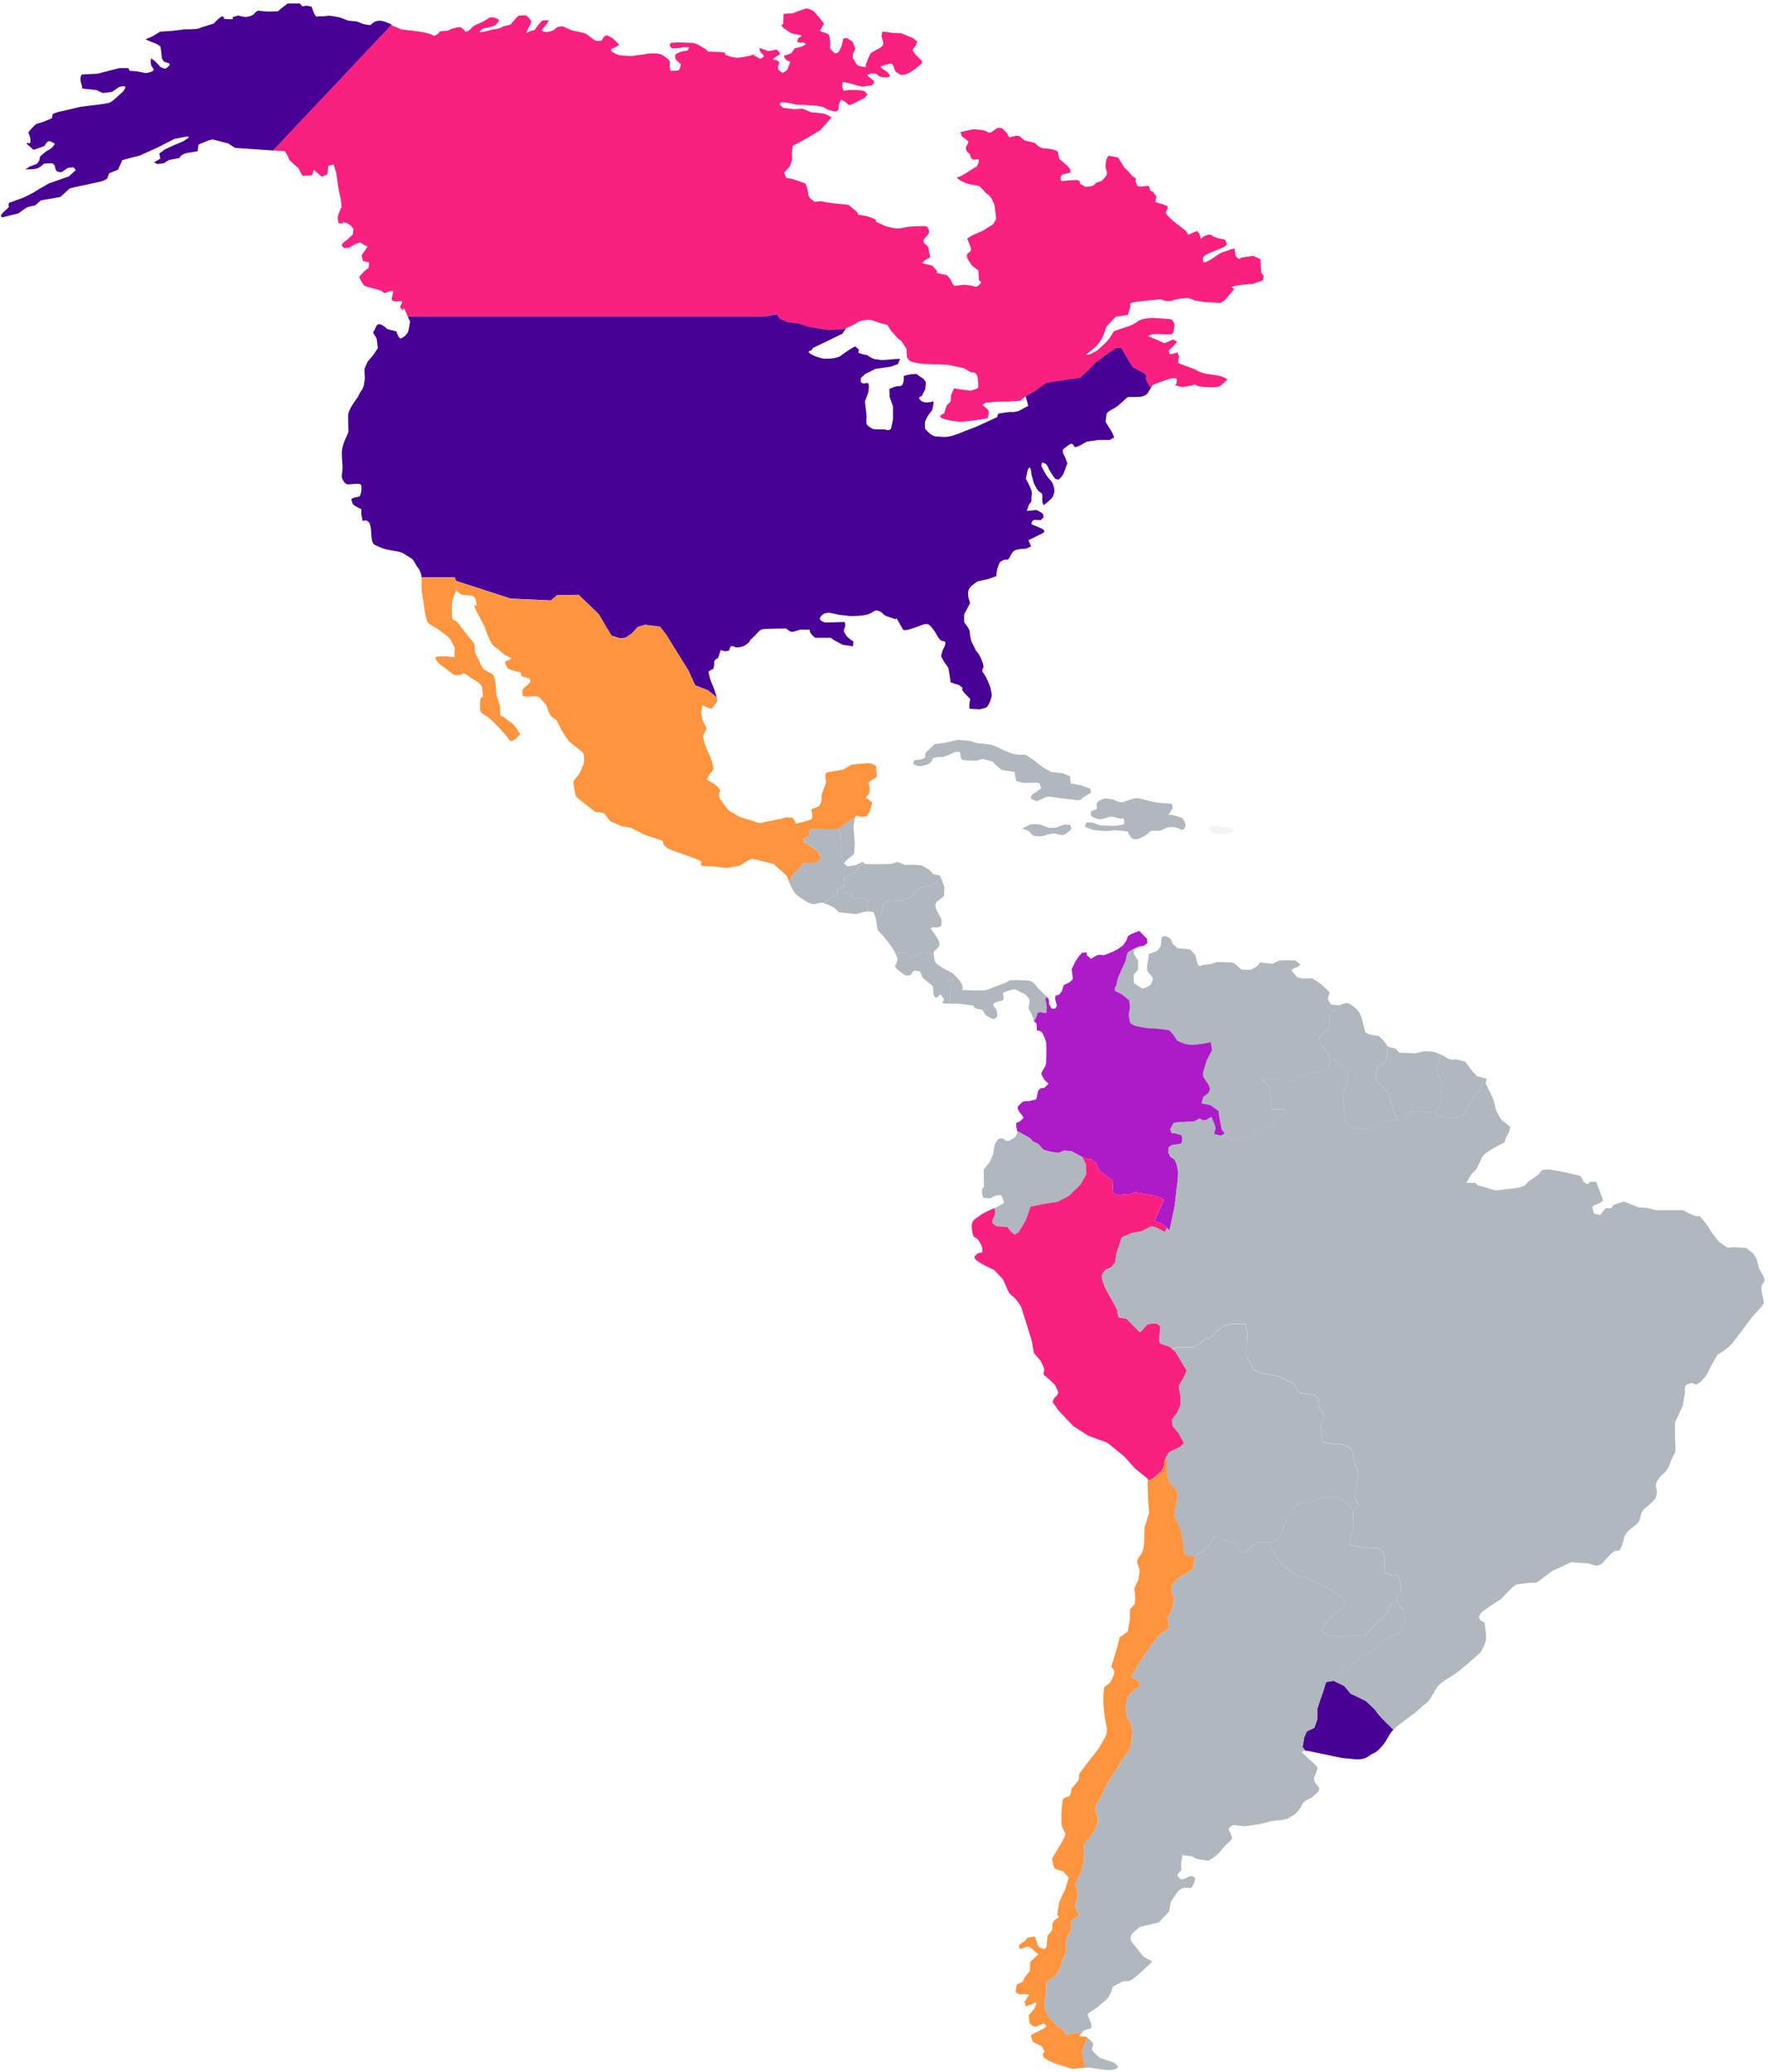 <svg width="490" height="574" viewBox="0 0 490 574" fill="none" xmlns="http://www.w3.org/2000/svg">
<g clip-path="url(#clip0_20_1476)">
<path d="M253.248 211.742L254.208 212.173C254.208 212.173 255.121 212.368 255.715 212.173C256.31 211.978 256.993 211.819 257.269 211.742C257.546 211.665 258.229 210.886 258.229 210.886L258.547 210.065L259.966 209.752C259.966 209.752 260.973 209.793 261.243 209.752C261.52 209.71 262.886 209.203 262.886 209.203L264.44 208.458C264.44 208.458 265.582 208.187 265.9 208.305C266.218 208.423 266.265 209.634 266.265 209.634C266.265 209.634 266.177 210.378 267.042 210.573C267.908 210.767 270.74 210.767 270.74 210.767L272.294 210.26C272.294 210.26 275.173 210.962 275.22 211.08C275.267 211.199 276.132 212.096 276.132 212.096L277.551 213.307L280.065 213.696L281.254 213.891L281.349 215.179L281.714 216.431L283.586 216.897L287.607 216.856L288.066 217.009L288.566 218.415L288.066 218.763L286.606 219.82C286.606 219.82 286.423 219.667 286.058 220.21C285.693 220.759 285.693 221.267 285.693 221.267L287.248 222.011L288.89 221.308C288.89 221.308 289.938 220.724 290.533 220.724C291.127 220.724 292.175 220.877 293.365 221.078C294.554 221.273 295.92 221.432 297.021 221.509C298.116 221.586 299.122 221.94 299.576 221.509C300.035 221.078 300.4 220.765 301.036 220.417C301.677 220.062 302.36 219.637 302.36 219.637L302.225 218.545L299.67 217.606L296.744 217.057C296.744 217.057 296.656 216.395 296.656 216.159C296.656 215.923 296.608 215.102 296.608 215.102L294.46 214.246L291.31 213.897L288.979 212.569L286.194 210.384C286.194 210.384 284.504 209.214 284.092 209.132C283.68 209.055 282.538 209.132 282.538 209.132C282.538 209.132 280.571 208.895 280.165 208.701C279.753 208.506 277.746 207.726 277.151 207.372C276.556 207.018 274.914 206.315 274.089 206.238C273.265 206.161 270.757 205.884 270.757 205.884L269.068 205.335L265.506 204.98L261.944 205.801L259.065 206.155L257.558 207.561L256.463 208.695C256.463 208.695 256.416 209.669 256.416 209.787C256.416 209.905 255.774 210.295 255.409 210.372C255.044 210.449 253.443 210.685 253.443 210.685C253.443 210.685 252.848 211.506 253.26 211.742H253.248Z" fill="#B0B7BE"/>
<path d="M283.35 229.588C283.35 229.588 284.905 230.096 285.087 230.249C285.27 230.403 286.094 231.383 286.365 231.501C286.641 231.619 287.872 231.696 288.237 231.696C288.602 231.696 289.514 231.578 289.974 231.342C290.433 231.105 292.122 230.91 292.122 230.91L294.407 231.418L295.272 231.147C295.272 231.147 296.461 230.208 296.779 229.895C297.097 229.582 296.597 228.531 296.597 228.531L294.907 228.489L292.535 229.346L290.662 229.387L288.243 228.448L286.418 228.33C286.418 228.33 285.593 228.33 285.228 228.566C284.863 228.802 284.133 229.115 284.133 229.115L283.356 229.582L283.35 229.588Z" fill="#B0B7BE"/>
<path d="M300.706 229.08L303.037 229.977C303.037 229.977 306.146 230.249 306.552 230.249C306.958 230.249 307.741 230.054 308.836 230.054C309.931 230.054 312.628 230.403 312.628 230.403L312.905 231.259C312.905 231.259 313.682 232.233 313.911 232.393C314.141 232.546 315.101 232.629 315.919 232.275C316.743 231.92 317.926 231.105 317.926 231.105L319.069 230.166H321.306C321.765 230.166 323.225 229.387 323.225 229.387C323.225 229.387 323.725 229.115 324.962 229.151C326.192 229.192 327.381 229.93 327.564 229.93C327.746 229.93 328.247 229.576 328.294 229.464C328.341 229.346 328.429 229.109 328.571 228.72C328.706 228.33 327.929 226.765 327.476 226.57C327.016 226.375 325.969 226.062 325.144 225.867C324.32 225.672 323.637 226.021 324.049 225.359C324.461 224.698 324.779 224.344 324.962 224.072C325.144 223.8 324.732 222.708 324.732 222.708C324.732 222.708 323.408 222.59 322.495 222.554C321.582 222.513 319.94 222.241 319.94 222.241L316.196 221.344C316.196 221.344 315.554 221.072 314.641 221.19C313.729 221.308 311.032 222.324 311.032 222.324L309.802 222.088L308.477 221.503L306.287 221.19L304.598 221.852C304.598 221.852 303.868 222.436 303.915 223.021C303.962 223.606 304.144 223.995 303.915 224.19C303.685 224.385 302.455 224.698 302.455 224.698C302.455 224.698 302.178 225.088 302.319 225.478C302.455 225.867 302.184 226.027 303.002 226.452C303.826 226.883 304.968 227.001 304.968 227.001L306.111 226.765C306.111 226.765 307.618 226.104 308.442 226.298C309.266 226.493 308.854 226.375 309.996 226.729C311.138 227.078 311.409 226.263 311.55 227.237C311.686 228.212 311.415 228.407 311.415 228.407L310.367 228.601C310.367 228.601 309.725 228.796 308.907 228.796H306.899L305.987 228.755L304.662 228.637C304.662 228.637 304.527 228.596 303.797 228.289C303.067 227.981 302.519 227.857 302.519 227.857H301.289C301.059 228.052 300.877 228.324 300.877 228.324L300.741 229.068L300.706 229.08Z" fill="#B0B7BE"/>
<path opacity="0.15" d="M334.741 229.381C334.741 229.381 335.653 228.938 336.018 228.885C336.383 228.832 337.755 228.808 337.755 228.808L338.821 229.198H340.557C340.74 229.198 341.593 229.487 341.593 229.487L341.805 230.344L340.404 230.97L338.397 231.153L336.572 231.023L335.783 230.527L334.746 229.381H334.741Z" fill="#B0B7BE"/>
<path d="M146.8 187.748C146.8 187.707 146.794 187.672 146.788 187.642C146.788 187.672 146.794 187.707 146.8 187.748Z" fill="#2B2725"/>
<path d="M108.467 7.004L108.555 6.91C108.379 6.898 107.997 6.798 107.997 6.798L108.467 7.004Z" fill="#2B2725"/>
<path d="M146.794 187.647C146.794 187.647 146.794 187.595 146.788 187.577C146.788 187.595 146.788 187.618 146.794 187.647Z" fill="#2B2725"/>
<path d="M107.997 6.798C107.997 6.798 108.379 6.898 108.556 6.91L108.609 6.851C108.491 6.763 108.056 6.556 106.955 6.125C103.911 4.926 102.934 6.957 102.569 6.957C102.204 6.957 100.62 6.644 100.62 6.644L98.977 5.965L96.481 5.705L94.168 4.82C94.168 4.82 91.671 4.3 91.059 4.353C90.453 4.406 89.964 4.56 88.745 4.507C87.527 4.454 87.951 4.873 87.527 4.454C87.103 4.034 86.738 2.942 86.738 2.942L86.373 1.849C86.373 1.849 85.03 1.536 84.848 1.589C84.665 1.643 83.753 1.743 83.753 1.743L83.264 1.117L83.023 0.964H79.732L78.025 2.263L76.988 3.148L74.368 3.202L73.332 3.148L71.442 2.942L70.712 3.461C70.712 3.461 70.589 3.875 69.859 4.241C69.129 4.607 68.034 4.707 68.034 4.707L66.267 4.394C66.267 4.394 66.45 4.135 65.661 4.394C64.872 4.654 64.931 4.601 64.566 4.707C64.201 4.814 64.99 5.333 64.019 5.333C63.047 5.333 62.07 5.227 62.07 5.227C62.07 5.227 62.194 3.875 60.851 4.967C59.509 6.06 59.45 6.426 59.209 6.526C58.967 6.633 56.041 7.512 56.041 7.512C56.041 7.512 55.188 7.932 54.275 8.032C53.362 8.138 50.984 8.138 50.984 8.138L47.693 8.558L44.402 8.764L42.271 10.064L40.322 10.896C40.322 10.896 41.6 11.522 42.695 11.882C43.79 12.249 44.461 12.922 44.461 12.922L44.702 14.434C44.702 14.434 44.826 15.945 44.885 16.152C44.944 16.359 45.432 17.091 45.432 17.091L46.892 17.557L47.016 18.077L45.98 19.016L45.25 18.91L44.52 18.597L42.995 16.985L42.083 16.305C42.083 16.305 41.959 15.939 41.841 16.412C41.717 16.878 41.717 17.764 42.024 18.337C42.33 18.91 42.936 19.223 42.389 19.636C41.841 20.055 40.44 20.262 40.44 20.262C40.44 20.262 38.491 19.896 38.067 19.796C37.643 19.695 35.995 19.642 35.995 19.642L35.506 18.863H33.069L27.04 20.422L22.837 20.628C22.837 20.628 22.472 20.575 22.348 21.461C22.225 22.347 22.472 23.126 22.654 23.545C22.837 23.965 22.654 24.484 22.837 24.532C23.019 24.585 26.734 24.951 26.734 24.951L28.5 25.784L30.997 25.471L33.004 24.118C33.004 24.118 34.346 23.752 34.405 23.912C34.464 24.065 35.077 23.758 34.588 24.638C34.099 25.518 33.31 26.096 33.31 26.096C33.31 26.096 34.653 24.797 32.886 26.463C31.12 28.128 30.514 28.441 30.084 28.547C29.66 28.654 27.04 29.014 27.04 29.014L24.421 29.327L22.107 29.64C22.107 29.64 16.443 30.992 16.261 30.992C16.078 30.992 14.618 31.565 14.618 31.565L14.377 32.764L12.004 33.75L9.997 34.376C9.997 34.376 9.267 35.002 8.595 35.781C7.924 36.561 7.742 36.561 8.048 37.187C8.354 37.813 8.595 39.218 8.354 39.578C8.113 39.944 6.529 39.112 7.865 40.257C9.208 41.403 9.025 41.35 9.025 41.35C9.025 41.35 9.149 41.557 9.696 41.403C10.244 41.249 12.375 40.417 12.375 40.417C12.375 40.417 13.105 38.645 14.082 39.218C15.06 39.791 15.425 39.584 14.936 40.257C14.447 40.937 13.965 41.35 13.411 41.557C12.864 41.763 11.098 43.381 11.098 43.381L10.856 44.58L10.185 45.413L8.113 46.192C8.113 46.192 8.054 46.139 7.807 46.452C7.565 46.765 6.282 46.919 7.624 46.919C8.966 46.919 9.879 46.765 9.879 46.765C9.879 46.765 10.668 46.612 11.098 46.245C11.521 45.879 12.193 45.36 12.193 45.36L13.47 45.253C13.47 45.253 14.995 45.047 15.177 45.932C15.36 46.818 15.36 46.871 15.484 47.025C15.607 47.178 15.79 47.492 15.79 47.492L16.826 47.751L17.314 47.545L18.839 46.505L20.299 46.352L21.029 47.078L19.14 48.85L13.535 50.828C13.535 50.828 10.856 52.34 9.82 53.013C8.784 53.692 6.411 54.785 6.411 54.785C6.411 54.785 3.185 55.93 3.002 56.036C2.82 56.143 2.579 55.93 2.396 56.556C2.214 57.182 2.82 57.076 2.09 57.755C1.36 58.434 -0.654 59.94 0.748 60.2L5.134 59.107C5.134 59.107 6.776 57.855 7.324 57.548C7.871 57.235 9.696 56.922 9.696 56.922L11.339 55.517L16.732 54.578L18.192 53.249L19.381 52.157L28.336 50.202C28.336 50.202 29.796 49.576 29.796 49.346C29.796 49.115 30.255 48.017 30.255 48.017L32.722 47.001L33.911 44.344L38.75 43.092L43.772 40.83L48.341 38.486L51.997 37.783L52.362 38.096L50.719 39.189L48.07 40.281L45.603 41.45L44.143 42.543L44.42 43.948C43.872 44.338 42.683 44.964 42.683 44.964L43.596 45.431L45.332 45.277L46.792 44.338L49.718 43.789C49.718 43.789 50.083 42.62 52.273 42.307C54.464 41.994 54.74 41.917 54.74 41.917L55.017 40.045L57.849 38.876L58.944 38.639L63.236 39.732L65.155 40.984L75.717 41.698L108.474 6.981L108.003 6.774L107.997 6.798Z" fill="#480095"/>
<path d="M108.614 6.851L108.562 6.91C108.644 6.91 108.679 6.904 108.614 6.851Z" fill="#2B2725"/>
<path d="M146.812 187.83C146.812 187.83 146.812 187.778 146.806 187.749C146.806 187.772 146.806 187.801 146.812 187.83Z" fill="#2B2725"/>
<path d="M146.823 187.954C146.823 187.954 146.823 187.919 146.818 187.884C146.818 187.908 146.818 187.925 146.823 187.954Z" fill="#2B2725"/>
<path d="M215.34 87.075L216.164 88.403L218.537 89.342L221.463 89.655L224.206 90.594L229.505 91.451L233.891 91.214L237.088 89.732C237.088 89.732 237.635 89.106 238.548 88.953C239.46 88.799 240.738 88.327 242.11 88.876C243.481 89.425 245.948 90.045 245.948 90.045L246.861 91.527L248.78 93.712L249.787 94.492L251.247 96.677L251.341 98.939L251.983 99.877C251.983 99.877 252.259 100.114 253.078 100.344C253.902 100.58 255.727 100.811 255.727 100.811L262.486 101.047L267.054 101.986L269.244 103.238C269.244 103.238 270.704 102.688 270.981 104.879C271.258 107.064 271.163 107.454 270.887 107.613C270.61 107.767 269.062 108.239 269.062 108.239L266.507 107.926L264.405 107.613L263.581 109.485L263.486 111.044L263.304 111.434L262.391 112.29L261.661 114.558C261.661 114.558 259.471 115.261 261.296 115.964C263.121 116.666 266.501 116.902 266.501 116.902L271.523 116.277L273.713 115.887C273.713 115.887 274.443 114.015 273.624 113.312C272.8 112.609 272.253 112.143 272.253 112.143L273.165 111.594L276.545 111.281H279.559L282.756 111.044L284.127 109.875L286.5 108.546L290.062 106.049L299.381 104.643L301.754 102.381L303.673 100.427L307.6 97.539L309.425 96.37L310.797 96.447L313.264 100.663L314.088 101.832C314.088 101.832 315.825 102.771 316.278 103.001C316.737 103.238 317.921 103.704 317.65 104.484C317.373 105.263 318.656 107.058 318.656 107.058L318.968 107.495L319.292 106.982C319.292 106.982 318.833 106.828 321.212 105.966C323.584 105.11 323.955 105.027 323.955 105.027C323.955 105.027 325.692 104.56 325.963 104.873C326.239 105.186 326.145 105.576 326.057 106.202C325.963 106.828 325.144 106.592 325.963 106.828C326.787 107.064 327.699 107.218 327.699 107.218C327.699 107.218 330.531 106.905 330.896 106.592C331.261 106.279 331.173 107.058 333.822 107.218C336.471 107.371 337.661 107.295 338.296 106.828C338.938 106.362 340.216 105.11 340.216 105.11C340.216 105.11 339.027 104.407 338.114 104.171C337.201 103.934 335.1 103.704 334.187 103.545C333.275 103.391 331.903 102.842 331.538 102.529C331.173 102.216 326.516 100.811 326.516 100.421C326.516 100.031 326.793 98.779 326.793 98.779L326.333 97.61C326.333 97.61 323.961 98.626 324.049 97.763C324.137 96.907 323.319 97.61 324.597 96.435C325.874 95.265 326.239 94.639 326.239 94.639L325.144 94.09C325.144 94.09 325.509 93.854 324.138 94.48L322.766 95.106C322.766 95.106 322.124 94.87 321.853 94.716C321.577 94.563 320.576 94.09 319.751 93.777C318.927 93.464 318.197 93.151 318.197 93.151C318.197 93.151 318.474 92.685 319.751 92.602C321.029 92.525 321.394 92.602 321.394 92.602L324.32 92.679C324.32 92.679 325.144 92.525 325.233 91.976C325.321 91.427 325.692 89.945 325.327 89.401C324.962 88.852 325.144 88.463 323.867 88.386C322.589 88.309 319.94 88.073 319.392 88.073C318.845 88.073 316.837 88.309 315.919 88.699C315.006 89.088 314.73 89.714 312.722 90.417C310.714 91.12 308.701 91.669 308.613 91.899C308.524 92.136 307.7 93.458 307.153 94.167C306.605 94.87 304.138 97.055 304.138 97.055C304.138 97.055 302.496 97.994 302.131 98.147C301.766 98.301 300.942 98.301 300.942 98.301C300.942 98.301 301.03 98.147 302.496 97.049C303.956 95.956 304.321 95.33 304.868 94.628C305.416 93.925 306.146 92.053 306.146 92.053L306.693 90.411L309.249 87.754C309.249 87.754 310.526 87.6 311.35 87.441C312.174 87.287 312.54 87.364 312.628 87.128C312.722 86.892 313.358 84.707 313.358 84.707C313.358 84.707 312.81 84.157 313.723 83.85C314.635 83.537 321.671 82.912 321.671 82.912C321.671 82.912 323.59 83.85 325.05 83.225C326.51 82.599 329.436 82.599 329.436 82.599L331.355 83.301L333.91 83.691L338.296 83.927L339.574 83.071L342.129 79.947C342.129 79.947 340.21 79.634 342.588 79.168C344.967 78.701 347.063 78.701 347.063 78.701L349.989 77.685L350.265 76.516L349.535 75.5L349.447 74.172L349.353 71.827L347.345 70.888L344.148 71.355L343.324 71.745C343.324 71.745 342.594 71.278 342.5 70.888C342.406 70.499 342.135 68.857 342.135 68.857C342.135 68.857 340.857 69.093 340.31 69.406C339.762 69.719 338.85 69.642 337.661 70.499C336.471 71.355 334.829 72.371 334.552 72.453C334.275 72.53 333.545 72.92 333.457 72.453C333.363 71.987 333.18 71.361 333.916 70.811C334.646 70.262 336.748 69.483 336.748 69.483C336.748 69.483 339.032 68.544 339.397 68.314C339.762 68.077 340.039 67.611 340.039 67.611L339.762 66.831L339.397 66.365L337.755 66.052L336.201 65.503C336.201 65.503 336.018 65.266 335.741 65.113C335.465 64.959 334.829 65.036 334.829 65.036C334.829 65.036 333.734 65.349 333.275 65.739C332.815 66.129 332.91 66.442 332.815 66.129C332.727 65.816 332.356 64.646 332.356 64.646L331.714 64.02L329.342 65.036L328.7 64.02C328.7 64.02 325.592 61.523 325.321 61.363C325.05 61.204 323.037 59.255 323.037 58.865C323.037 58.475 324.226 57.383 323.313 56.993C322.401 56.603 320.205 55.977 320.205 55.977L320.481 54.418L319.569 53.166L318.927 52.93L318.38 51.525C318.38 51.525 316.643 51.602 316.19 51.678C315.73 51.755 315.277 51.525 315.277 51.525L314.73 50.355L314.824 49.417L313.911 48.867L312.999 47.775L312.357 47.149L311.627 46.446L310.897 45.277L309.89 43.635L307.335 43.169C307.335 43.169 307.058 43.092 306.693 44.108C306.328 45.123 306.328 46.369 306.511 46.919C306.693 47.468 306.788 47.385 306.788 48.088C306.788 48.791 305.233 50.196 305.233 50.196C305.233 50.196 304.044 50.432 303.679 50.745C303.314 51.058 303.402 51.294 302.672 51.525C301.942 51.761 300.847 51.761 300.847 51.761L299.293 50.905C299.293 50.905 299.658 49.889 298.104 49.889C296.55 49.889 294.359 50.202 294.359 50.202L293.994 49.889C293.994 49.889 293.629 48.56 294.819 48.247C296.008 47.934 296.008 48.094 296.461 47.858C296.92 47.621 296.555 46.688 296.002 46.139C295.455 45.59 294.725 45.047 294.359 44.657C293.994 44.267 293.629 44.421 293.447 43.405C293.264 42.389 293.17 41.999 293.17 41.999C293.17 41.999 292.529 41.533 291.163 41.297C289.791 41.061 289.243 41.297 288.331 40.83C287.418 40.364 286.777 39.578 286.777 39.578L284.127 38.952C284.127 38.952 283.762 38.799 283.303 38.403C282.844 38.013 282.573 37.464 281.661 37.624C280.748 37.777 279.741 38.09 279.741 38.09L279.011 36.838C279.011 36.838 277.822 35.433 277.457 35.433C277.092 35.433 276.45 35.356 276.085 35.669C275.72 35.982 274.896 36.525 274.896 36.525C274.896 36.525 274.531 36.761 274.254 36.761C273.978 36.761 272.977 36.212 272.7 36.136C272.423 36.059 270.51 35.823 269.957 35.823C269.403 35.823 266.212 36.602 266.212 36.602L266.577 37.771L268.314 39.1C268.314 39.1 268.497 38.71 268.314 39.49C268.132 40.269 267.949 40.116 267.767 40.659C267.584 41.208 267.861 41.988 268.314 42.301C268.773 42.614 268.956 42.85 268.956 43.316C268.956 43.783 269.686 44.255 269.686 44.255L271.146 44.102C271.146 44.102 271.423 43.866 271.234 44.881C271.052 45.897 270.227 46.6 270.227 46.6C270.227 46.6 271.234 45.661 269.132 47.066C267.031 48.472 265.841 49.021 265.841 49.021C265.841 49.021 264.564 48.867 265.753 49.724C266.942 50.58 268.402 50.976 268.402 50.976L271.328 51.525C271.328 51.525 272.606 52.617 272.788 53.007C272.971 53.397 274.343 54.023 274.89 55.192C275.438 56.361 275.532 56.208 275.714 57.454C275.897 58.706 276.079 60.654 276.079 60.654L275.255 62.137L272.241 64.009C272.241 64.009 269.497 65.101 268.95 65.491C268.402 65.881 268.126 66.04 268.126 66.04C268.126 66.04 267.943 65.963 268.308 66.743C268.673 67.522 269.132 68.851 269.132 69.087C269.132 69.323 269.132 69.477 268.767 69.79C268.402 70.103 267.672 70.416 268.037 71.349C268.402 72.288 269.409 73.611 269.409 73.611L270.416 74.39L271.146 74.939L271.328 77.75C271.328 77.75 272.241 77.987 271.693 78.606C271.146 79.233 270.598 79.463 270.598 79.463L269.138 79.15C269.138 79.15 267.402 78.837 266.948 78.914C266.489 78.99 264.481 79.227 264.481 79.227C264.481 79.227 263.751 78.37 263.657 77.898C263.563 77.431 262.468 76.256 262.468 76.256L259.636 75.63L259.724 75.081L258.353 73.599L255.521 72.896L256.433 72.04L257.528 71.414C257.528 71.414 257.988 71.567 257.623 70.321C257.258 69.07 257.623 68.839 256.981 68.136C256.339 67.434 256.251 67.747 256.068 67.198C255.886 66.648 255.792 66.495 256.528 65.792C257.258 65.089 257.534 64.31 257.534 64.31C257.534 64.31 257.352 62.828 256.71 62.751C256.068 62.674 256.804 62.597 255.068 62.674C253.331 62.751 252.695 62.674 251.323 62.91C249.952 63.146 249.863 63.3 248.674 63.3C247.485 63.3 245.295 62.597 245.295 62.597L242.74 61.428C242.74 61.428 243.47 60.962 241.368 60.259C239.266 59.556 237.806 59.479 237.806 59.479C237.806 59.479 237.989 59.243 237.347 58.623C236.705 57.997 235.157 56.751 235.157 56.751L230.164 56.231L227.486 55.765L225.778 55.918L224.618 55.032L224.071 54.2L223.83 52.535L223.223 50.816L219.385 49.517L217.925 49.31L217.318 47.852L218.902 46.08L219.508 44.309L219.449 42.33L219.756 40.352C219.756 40.352 220.974 39.779 222.74 38.793C224.507 37.807 227.309 36.088 227.309 36.088C227.309 36.088 230.476 32.651 230.417 32.498C230.359 32.344 228.528 31.512 228.528 31.512L226.09 31.199L224.93 31.146L222.434 30.106L220.244 30.26L217.077 29.894L216.288 29.167C216.288 29.167 215.311 27.968 218.113 28.441C220.915 28.907 219.573 28.907 221.221 29.014C222.864 29.12 225.914 29.22 225.914 29.22L228.168 29.64L229.446 30.419C229.446 30.419 231.271 30.886 231.636 30.886C232.001 30.886 232.425 30.313 232.425 30.313V29.114L233.096 27.555L234.374 28.282C234.374 28.282 234.497 28.388 234.739 28.648C234.98 28.907 235.227 29.114 235.41 29.114C235.592 29.114 236.505 28.695 236.505 28.695L239.672 27.083L240.461 26.096L239.914 25.677C239.914 25.677 240.155 25.364 239.001 25.104C237.841 24.845 235.104 24.951 235.104 24.951L233.826 25.158L233.461 24.171L233.52 23.079C233.52 23.079 233.031 22.559 234.374 22.819C235.716 23.079 237.3 23.599 237.3 23.599L239.007 24.018L241.627 23.652L242.174 23.079L242.233 22.4C242.233 22.4 241.256 21.673 241.015 21.461C240.773 21.254 239.855 20.835 240.891 20.522C241.927 20.209 242.84 20.416 242.84 20.416L243.752 21.195C243.752 21.195 244.847 21.455 245.518 21.455C246.19 21.455 246.678 21.142 246.678 21.142C246.678 21.142 246.496 20.416 245.766 19.843C245.036 19.27 243.146 18.544 244.729 18.177C246.313 17.811 246.984 17.292 247.349 17.864C247.714 18.437 248.203 19.843 248.203 19.843L249.18 20.469C249.18 20.469 249.486 20.935 250.888 20.622C252.289 20.309 254.968 18.071 255.15 17.864C255.333 17.658 255.698 17.292 255.515 16.979C255.333 16.666 253.69 15.054 253.69 15.054L252.901 13.908C252.901 13.908 253.025 13.542 253.507 13.022C253.996 12.502 254.179 11.463 254.179 11.463L252.96 10.524L249.669 9.172L247.355 9.119C247.355 9.119 245.53 8.806 245.348 8.806C245.165 8.806 244.559 8.753 244.494 8.912C244.435 9.066 244.311 10.111 244.311 10.111C244.311 10.111 244.553 10.79 244.618 11.15C244.676 11.516 245.106 12.296 244.376 12.922C243.646 13.548 241.633 14.327 241.268 14.847C240.903 15.367 239.925 17.971 239.867 18.124C239.808 18.278 240.72 18.591 239.625 18.538C238.53 18.485 237.676 18.124 237.676 18.124L237.37 17.705L236.334 16.093L236.393 14.841L237.064 13.542L236.275 11.51L234.815 10.625C234.815 10.625 233.903 10.418 233.72 10.831C233.538 11.251 233.661 10.884 233.479 11.871C233.296 12.863 232.502 14.315 232.502 14.315C232.502 14.315 231.648 15.201 231.1 14.522C230.553 13.843 230.064 13.949 230.064 13.063V11.239C230.064 11.239 229.882 10.093 229.758 9.727C229.634 9.361 228.539 9.001 228.233 8.947C227.927 8.894 227.256 8.528 227.256 8.528C227.256 8.528 228.11 6.863 228.351 6.703C228.592 6.55 225.855 3.426 225.607 3.213C225.366 3.007 223.841 2.121 223.111 2.434C222.381 2.747 221.163 3.06 220.739 3.267C220.315 3.473 219.579 3.786 219.096 3.733C218.607 3.68 217.147 3.887 217.147 3.887C217.147 3.887 217.089 6.491 217.024 6.698C216.965 6.904 216.235 6.698 216.841 7.424C217.448 8.15 219.396 9.249 219.396 9.249C219.396 9.249 220.739 9.508 221.469 9.668C222.199 9.821 222.199 9.981 222.199 9.981C222.199 9.981 221.469 10.4 221.286 10.554C221.104 10.707 220.921 11.646 220.921 11.646L221.834 11.853C221.834 11.853 222.629 11.699 222.87 11.853C223.111 12.006 223.476 12.113 223.176 12.373C222.87 12.632 221.775 13.052 221.775 13.052L220.374 13.365C220.374 13.365 220.25 13.258 220.009 13.731C219.767 14.197 219.22 14.77 219.22 14.77L218.242 15.136L217.636 15.343C217.636 15.343 217.212 15.29 217.33 15.709C217.454 16.128 217.819 16.489 217.819 16.489L218.731 17.061C218.731 17.061 219.22 16.695 218.79 17.788C218.366 18.88 218.242 19.193 218.06 19.453C217.877 19.713 216.9 20.179 216.9 20.179C216.9 20.179 215.682 19.5 215.682 19.14C215.682 18.78 215.499 18.62 215.682 18.254C215.864 17.888 215.988 17.262 215.988 17.262L215.075 16.583C215.075 16.583 213.433 16.737 214.834 15.857L216.235 14.971C216.235 14.971 215.564 13.565 214.957 13.772C214.351 13.979 212.826 14.138 212.826 14.138L210.754 13.359C210.754 13.359 210.571 13.099 210.512 13.512C210.454 13.932 210.936 14.658 210.936 14.658C210.936 14.658 211.849 15.337 211.666 15.65C211.484 15.963 210.689 16.276 210.689 16.276L208.864 15.29C208.864 15.29 210.63 14.563 208.499 15.237C206.368 15.916 204.172 16.016 204.172 16.016L202.464 15.703L200.822 15.077C200.822 15.077 202.099 14.504 199.179 14.398L196.253 14.292L195.464 13.565L193.392 12.313L192.115 11.894C192.115 11.894 187.364 11.688 187.181 11.788C186.999 11.894 185.78 11.581 185.656 12.308C185.533 13.034 186.327 13.4 186.327 13.4L188.765 13.246C188.765 13.246 189.006 13.04 189.554 13.04C190.101 13.04 191.014 13.093 191.014 13.093L190.59 13.979C190.59 13.979 188.7 14.239 188.217 14.552C187.729 14.865 187.364 14.812 187.24 15.124C187.116 15.437 187.057 15.803 187.057 15.803L187.299 16.483C187.299 16.483 188.276 17.422 188.394 17.575C188.517 17.729 188.818 17.262 188.635 18.148C188.453 19.034 188.211 19.347 188.211 19.347C188.211 19.347 187.97 19.66 187.052 19.607C186.139 19.553 185.892 19.813 185.774 19.4C185.65 18.981 185.591 17.735 185.591 17.735C185.591 17.735 185.774 17.315 185.533 16.849C185.291 16.382 183.949 15.496 183.949 15.496C183.949 15.496 183.16 14.87 182 14.817C180.84 14.764 179.928 14.764 179.321 14.924C178.715 15.077 176.154 15.343 176.154 15.343C176.154 15.343 175.424 15.656 174.023 15.496C172.622 15.343 171.768 15.443 171.162 15.13C170.555 14.817 169.578 14.351 169.578 14.351C169.578 14.351 169.03 13.725 169.637 13.465C170.243 13.205 170.184 13.258 170.797 12.945C171.403 12.632 171.586 12.373 171.586 12.373C171.586 12.373 170.061 10.707 169.513 10.447C168.966 10.188 168.236 9.461 167.688 9.981C167.141 10.501 167.323 10.188 167.141 10.501C166.958 10.814 166.899 11.127 166.652 11.227C166.411 11.333 165.31 11.333 165.31 11.333C165.31 11.333 164.58 11.073 163.85 10.447C163.12 9.821 162.448 9.408 162.448 9.408C162.448 9.408 162.142 9.148 160.5 8.835C158.857 8.522 158.492 8.416 158.492 8.416L156.12 7.377C156.12 7.377 155.755 7.17 155.207 7.377C154.66 7.583 154.842 7.223 153.988 7.843C153.135 8.469 154.477 7.896 152.893 8.57C151.31 9.249 150.091 8.623 150.215 8.31C150.338 7.997 150.703 7.583 151.31 6.904C151.916 6.225 152.099 5.605 152.099 5.605L150.391 5.658C150.391 5.658 150.268 5.658 149.72 6.284C149.173 6.91 148.808 7.43 148.56 7.743C148.319 8.056 148.378 8.422 147.465 8.469C146.553 8.522 145.393 9.981 146.123 8.416C146.853 6.857 147.035 6.904 147.035 6.644C147.035 6.385 147.4 6.178 147.035 5.552C146.67 4.926 145.817 4.253 145.817 4.253L144.051 4.306C144.051 4.306 143.686 4.2 142.956 5.085C142.226 5.971 141.861 6.337 141.861 6.337C141.861 6.337 141.678 6.757 141.372 6.857C141.066 6.963 139.547 7.276 139.547 7.276L138.693 7.743L137.533 8.056L136.621 8.162C136.621 8.162 134.855 8.629 134.307 8.735C133.76 8.841 133.636 8.888 133.395 8.888C133.153 8.888 132.847 8.835 132.847 8.835L133.701 7.949C133.701 7.949 137.233 7.324 137.539 6.751C137.845 6.178 138.882 5.711 137.781 5.192C136.686 4.672 135.832 4.725 135.343 5.085C134.855 5.452 134.066 5.865 133.395 6.231C132.723 6.597 131.687 6.804 131.14 7.324C130.592 7.843 129.862 8.729 129.374 8.676C128.885 8.623 129.497 9.355 128.885 8.623C128.279 7.896 127.666 7.53 127.666 7.53L126.689 7.583C126.689 7.583 125.046 8.003 124.864 8.103C124.681 8.209 124.193 8.469 124.193 8.469L121.938 8.676C121.449 9.615 120.231 9.975 120.231 9.975C120.231 9.975 120.231 9.662 118.223 9.142C116.215 8.623 112.071 8.257 112.071 8.257L111.217 8.15L108.462 6.951L75.705 41.669L78.937 41.887L79.761 43.216L80.126 44.232L81.315 45.401L82.687 46.57C82.687 46.57 83.694 48.755 83.965 48.755C84.236 48.755 86.526 48.519 86.526 48.519L86.985 47.037L89.175 48.991L90.729 48.289L91.006 45.944L92.466 45.554L93.196 47.899C93.196 47.899 93.473 49.93 93.655 51.336C93.838 52.741 94.48 55.316 94.48 55.316L94.662 57.347L93.838 59.219L93.561 60.312L93.838 61.871L94.933 61.948C94.933 61.948 94.75 61.322 96.028 61.794C97.305 62.261 97.947 63.436 97.947 63.436L97.765 64.995L96.21 66.4L94.839 67.493L94.744 68.195L95.474 68.745L96.664 68.668L98.218 67.729L99.772 67.18L101.874 68.349L100.414 70.457L100.231 70.77L100.596 72.329L102.333 72.719L102.151 74.201L100.961 75.14C100.961 75.14 99.59 76.546 99.59 76.782C99.59 77.018 100.685 79.043 101.05 79.203C101.415 79.356 105.618 80.532 105.618 80.532L106.531 81.234L108.085 80.685L108.544 80.608L109.003 80.685L108.638 82.404C108.638 82.404 108.179 83.419 109.463 83.496C110.74 83.573 111.382 83.419 111.382 83.419V83.969L110.834 85.061L111.659 86.077C111.659 86.077 111.747 84.671 112.389 86.23C112.601 86.744 112.807 87.222 112.995 87.636H211.778L215.34 87.01V87.075Z" fill="#FA2080"/>
<path d="M126.389 160.944L141.49 165.84L152.693 166.359L154.401 164.901L160.37 164.795L165.975 170.21L168.047 173.747L169.507 176.139L171.821 176.865L173.405 176.658L175.112 175.513L176.696 173.741L178.768 173.115L182.907 173.635L184.614 175.82L190.825 185.817L192.65 189.88L196.183 191.233L198.497 193.105L198.644 193.158C198.502 192.662 198.285 192.036 198.067 191.386C197.702 190.294 197.243 189.278 196.972 188.575C196.695 187.873 196.33 186.077 196.33 186.077L197.425 185.375C197.425 185.375 197.513 185.924 197.79 184.985C198.067 184.046 197.884 183.426 197.884 183.426C197.884 183.426 198.161 182.723 198.526 182.57C198.891 182.416 198.985 182.416 199.074 182.18C199.162 181.944 199.35 181.324 199.533 180.774C199.715 180.225 199.533 180.072 200.08 180.225C200.628 180.379 200.993 180.461 200.993 180.461L201.999 180.308L202.459 179.139C202.459 179.139 202.459 178.985 203.189 179.062C203.919 179.139 203.371 179.452 204.466 179.375C205.561 179.298 206.291 178.908 206.291 178.908C206.291 178.908 207.204 178.359 207.569 177.969C207.934 177.58 207.569 177.58 208.664 176.641C209.759 175.702 210.306 174.609 211.219 174.373C212.132 174.137 217.889 174.137 217.889 174.137C217.889 174.137 218.896 174.993 219.349 175.076C219.809 175.152 221.816 174.45 221.816 174.45H224.283C224.283 174.45 224.283 174.06 224.465 174.916C224.648 175.773 225.926 176.711 225.926 176.711H230.217L231.224 177.414L233.597 178.666L236.428 179.056L236.517 177.727C236.517 177.727 234.963 176.788 234.598 176.162C234.233 175.536 233.591 175.07 234.05 174.054C234.509 173.038 234.05 172.336 234.05 172.336L228.751 172.489C228.751 172.489 226.926 172.023 227.291 171.16C227.656 170.304 228.663 169.909 228.663 169.909L229.758 169.755L232.867 170.381L235.61 170.694C235.61 170.694 238.989 170.771 240.726 170.145C242.463 169.519 242.28 168.816 243.558 169.289C244.836 169.755 244.565 170.304 245.842 170.771C247.12 171.237 246.937 171.084 247.944 171.473C248.951 171.863 247.762 170.145 249.039 172.253C250.317 174.361 250.046 174.597 250.958 174.597C251.871 174.597 255.25 173.269 255.25 173.269C255.25 173.269 256.622 172.643 257.352 173.032C258.082 173.422 259.177 175.141 259.177 175.141C259.177 175.141 260.001 176.782 260.637 177.326C261.279 177.875 262.097 177.402 262.009 178.265C261.915 179.121 261.644 179.357 261.367 179.906C261.09 180.455 260.82 181.861 260.82 181.861L261.826 183.656C261.826 183.656 262.739 184.825 262.833 185.062C262.921 185.298 263.475 189.042 263.475 189.042C263.475 189.042 264.847 189.591 265.394 189.668C265.942 189.745 266.854 190.683 266.854 190.683C266.854 190.683 266.395 190.76 266.854 191.463C267.313 192.166 268.591 193.258 268.679 193.494C268.767 193.731 269.044 193.181 268.767 194.433C268.491 195.685 268.767 196.388 268.767 196.388L271.599 196.542L273.242 196.075C273.242 196.075 273.424 196.229 274.066 195.059C274.708 193.89 274.89 192.561 274.89 192.561L274.525 190.607C274.525 190.607 273.884 188.735 273.154 187.406C272.423 186.077 272.241 186.39 272.241 185.688C272.241 184.985 272.971 185.451 272.241 183.343C271.511 181.235 270.504 180.296 270.504 180.296L269.132 177.485C269.132 177.485 268.767 175.843 268.767 175.064C268.767 174.284 267.213 172.407 267.213 172.407V170.222L268.856 167.098L268.397 165.539C268.397 165.539 268.032 163.82 268.762 162.881C269.492 161.942 270.952 161.086 270.952 161.086L274.06 160.383L276.162 159.604C276.162 159.604 276.085 159.574 276.256 158.352C276.439 157.023 277.169 155.694 277.169 155.694C277.169 155.694 278.175 155.069 278.54 155.069C278.905 155.069 279.088 155.222 279.547 154.832C280.006 154.443 280.277 152.801 281.466 152.411C282.656 152.021 284.392 152.021 284.392 152.021L285.764 151.395L285.034 149.677L289.143 147.646C289.143 147.646 290.15 147.02 288.413 146.317C286.677 145.614 285.852 145.224 285.852 145.224C285.852 145.224 285.947 144.055 286.677 144.055C287.407 144.055 288.413 144.132 288.413 144.132L289.238 143.352L289.055 142.337C289.055 142.337 287.501 141.244 287.048 141.321C286.588 141.398 284.581 141.557 284.581 141.557L285.128 139.915L285.858 138.9V137.961C285.858 137.181 286.223 136.709 285.676 135.386C285.128 134.057 284.304 132.652 284.304 132.652L284.763 130.467C284.763 130.467 285.311 128.672 285.676 130.077C286.041 131.483 285.582 130.626 286.041 132.109C286.5 133.591 286.406 133.75 286.865 134.53C287.324 135.309 287.324 135.546 287.872 136.089C288.419 136.638 288.879 136.402 288.879 137.418V139.059L289.244 139.998C289.244 139.998 291.528 138.203 291.799 137.577C292.075 136.951 292.346 136.248 292.164 135.315C291.981 134.376 291.704 133.597 291.069 132.971C290.433 132.345 289.879 131.489 289.879 131.489L288.602 129.144L288.696 128.441C288.696 128.441 288.696 127.975 289.338 128.288C289.979 128.601 290.162 128.678 290.615 129.77C291.074 130.863 292.44 132.658 292.44 132.658L293.353 132.894C293.353 132.894 294.448 132.038 294.813 131.099C295.178 130.16 295.82 128.365 295.82 128.365L295.272 126.882L294.63 125.554L294.536 124.615C294.536 124.615 296.179 123.133 296.821 122.973C297.462 122.82 297.827 123.912 297.827 123.912C297.827 123.912 298.557 123.835 299.287 123.446C300.017 123.056 301.207 122.353 301.207 122.353L304.498 121.887H307.694C307.694 121.887 308.154 121.42 308.607 121.337C309.066 121.261 307.965 119.383 307.965 119.383L306.411 116.885L306.688 114.7C306.688 114.7 306.782 114.31 307.512 113.844C308.242 113.377 308.789 113.218 309.796 112.438C310.803 111.659 312.08 110.33 312.445 110.094C312.81 109.857 315.642 110.17 316.737 109.781C317.832 109.391 318.015 109.001 318.015 109.001L318.969 107.484L318.657 107.047C318.657 107.047 317.379 105.251 317.65 104.472C317.926 103.692 316.737 103.22 316.278 102.99C315.819 102.753 314.088 101.82 314.088 101.82L313.264 100.651L310.797 96.435L309.425 96.358L307.6 97.527L303.673 100.415L301.754 102.37L299.381 104.631L290.062 106.037L286.5 108.535L284.245 109.792C284.575 110.92 284.946 112.225 284.946 112.361C284.946 112.598 284.398 112.751 284.398 112.751L282.391 113.844C282.391 113.844 281.201 114.233 280.383 114.157C279.559 114.08 276.639 114.623 276.639 114.623L276.362 115.562L270.604 118.219L267.131 119.548C267.131 119.548 264.482 120.717 262.927 120.954C261.373 121.19 260.643 120.954 259.913 120.954C259.183 120.954 258.724 120.8 258.088 120.404C257.446 120.015 256.351 118.763 256.351 118.763V116.808L257.081 115.326L258.359 113.607C258.359 113.607 258.635 112.515 258.724 111.653C258.818 110.796 258.447 111.416 257.811 111.416C257.175 111.416 255.986 111.806 255.068 110.867C254.155 109.928 255.433 109.775 255.433 109.775L256.439 107.82L256.622 105.948C256.622 105.948 256.257 105.092 255.433 104.619C254.608 104.153 254.061 103.604 254.061 103.604C254.061 103.604 252.689 103.604 251.688 103.84C250.682 104.076 250.411 104.23 250.411 104.23L250.499 104.619C250.499 104.619 250.499 106.178 250.04 106.651C249.581 107.117 249.398 106.887 248.486 107.041C247.573 107.194 246.478 107.82 246.478 107.82L246.572 110.005L247.485 112.58V116.253C247.485 116.253 247.302 117.192 247.026 118.438C246.749 119.69 245.289 118.987 245.289 118.987C245.289 118.987 242.457 118.987 242.092 118.91C241.727 118.834 240.538 118.054 240.267 117.658C239.99 117.269 240.179 115.237 240.179 115.237L239.719 111.257L240.632 108.759L240.815 107.2L240.726 106.261L240.267 106.108L239.354 106.261C239.354 106.261 238.807 106.184 238.624 105.871C238.442 105.558 238.624 104.702 238.624 104.702L239.814 103.61L242.645 102.204L246.937 101.578L248.857 100.875C248.857 100.875 249.316 99.936 249.404 99.393L244.382 99.783L242.28 99.47C242.28 99.47 241.368 99.157 240.638 98.614C239.908 98.064 240.09 98.377 240.09 98.377C240.09 98.377 237.989 97.911 237.9 97.675C237.806 97.439 238.083 96.895 238.083 96.895L236.988 95.956L235.528 96.813C235.528 96.813 233.426 98.218 232.967 98.608C232.508 98.998 230.777 99.464 228.31 99.387C228.31 99.387 225.937 98.921 224.654 98.059C223.376 97.202 224.836 97.12 224.836 97.12L225.296 96.417L230.317 93.996L233.514 92.437L234.492 90.901L233.879 91.185L229.493 91.421L224.195 90.565L221.451 89.626L218.525 89.313L216.153 88.374L215.328 87.045L211.767 87.671H112.983C113.366 88.516 113.655 89.077 113.655 89.077C113.655 89.077 113.29 91.734 113.013 92.124C112.736 92.513 112.283 93.139 111.824 93.376C111.364 93.612 110.999 93.842 110.999 93.842L110.452 93.293L110.087 92.437L109.81 91.811L107.343 91.185C107.343 91.185 104.971 88.687 104.235 90.482C103.505 92.277 103.228 91.888 103.593 92.513C103.958 93.139 104.323 93.453 104.417 93.996C104.512 94.545 104.694 96.494 104.694 96.494L103.505 98.289L101.862 100.244L101.038 102.116V103.521C101.038 103.521 101.221 104.537 101.038 105.476C100.856 106.415 100.944 107.035 100.308 107.974C99.666 108.913 99.031 110.235 99.031 110.235C99.031 110.235 96.475 113.436 96.475 115.155C96.475 116.873 96.564 119.135 96.564 119.53C96.564 119.926 95.469 122.188 95.469 122.188C95.469 122.188 94.739 123.983 94.739 125.388C94.739 126.794 94.833 127.497 94.921 128.902C95.015 130.308 94.644 131.477 94.739 132.18C94.833 132.882 95.563 134.211 96.475 134.211C97.388 134.211 99.401 133.821 99.949 134.211C100.496 134.601 100.037 137.412 99.584 137.571C99.125 137.725 97.211 137.884 97.394 138.51C97.576 139.136 97.671 139.603 98.035 139.915C98.4 140.228 100.137 141.085 100.137 141.085V142.567L100.502 144.362C100.502 144.362 102.51 143.346 102.787 146.47C103.063 149.594 102.875 150.61 104.247 151.153C105.618 151.702 105.707 151.933 107.538 152.323C109.363 152.712 111.011 152.712 112.194 153.574C113.378 154.437 114.296 154.667 114.75 155.529C115.209 156.385 114.932 155.919 115.662 157.088C116.392 158.257 115.939 157.088 116.392 158.257C116.722 159.102 116.81 159.462 116.84 159.976H126.018L126.383 160.915L126.389 160.944Z" fill="#480095"/>
<path d="M232.419 229.718L232.843 230.657L233.449 238.363L234.368 238.635C234.598 238.369 234.898 238.062 235.251 237.79C236.075 237.164 236.711 236.621 236.711 236.621L236.894 233.733L236.529 228.968L236.894 226.783C236.894 226.783 236.941 226.541 237.047 226.322L232.26 229.724H232.413L232.419 229.718Z" fill="#B0B7BE"/>
<path d="M241.468 216.236C242.657 215.61 243.022 215.143 243.022 215.143L242.84 212.332C242.84 212.332 242.016 211.476 240.738 211.476C239.46 211.476 235.987 211.866 235.987 211.866L233.614 213.271L229.688 213.897C229.688 213.897 228.775 214.133 228.775 214.523C228.775 214.913 228.681 215.379 228.775 215.616C228.863 215.852 228.957 216.708 228.957 216.708L227.68 220.299V222.017L227.038 223.346L225.761 223.895L224.848 224.208L225.125 225.926L225.031 226.865C225.031 226.865 224.571 227.178 223.206 227.568C221.84 227.958 220.468 228.194 220.468 228.194L220.285 227.491L219.644 226.552L217.724 226.476L216.447 226.865L211.696 227.804C211.696 227.804 210.966 228.194 210.142 227.958C209.317 227.722 208.77 227.491 208.77 227.491L208.04 227.255L205.114 226.399L202.188 224.68C202.188 224.68 201.64 224.367 200.999 223.352C200.357 222.336 199.262 221.397 199.262 220.305C199.262 219.212 200.086 219.448 199.262 218.433C198.438 217.417 197.254 216.791 196.978 216.637C196.701 216.484 195.883 216.011 195.883 216.011C195.883 216.011 196.43 214.683 196.978 214.139C197.525 213.59 197.708 213.047 197.708 213.047L197.525 211.641L196.883 209.769L195.877 207.584C195.877 207.584 194.687 204.461 194.87 203.917C195.052 203.368 195.782 202.045 195.782 201.809C195.782 201.573 194.687 199.547 194.687 199.547L194.322 197.362L194.687 195.408L195.877 195.957C195.877 195.957 197.066 196.506 197.337 196.27C197.613 196.034 197.978 195.414 197.978 195.414C197.978 195.414 198.803 194.475 198.803 194.008C198.803 193.819 198.744 193.542 198.65 193.205L198.502 193.152L196.189 191.28L192.656 189.928L190.831 185.865L184.62 175.867L182.913 173.682L178.774 173.162L176.702 173.788L175.118 175.56L173.411 176.706L171.827 176.912L169.513 176.186L168.053 173.794L165.981 170.257L160.376 164.842L154.406 164.948L152.699 166.407L141.496 165.887L126.395 160.992L126.03 160.053H116.851C116.863 160.253 116.863 160.472 116.863 160.755V163.566L117.411 167.003C117.411 167.003 117.87 171.999 118.782 172.702C119.695 173.405 121.432 174.261 121.614 174.497C121.797 174.733 124.446 176.369 124.905 177.308C125.364 178.247 125.912 179.103 126 179.493C126.089 179.883 125.912 182.068 125.912 182.068C125.912 182.068 126.371 182.144 125.453 182.068C124.54 181.991 123.533 181.831 123.533 181.831L121.343 181.908C121.343 181.908 120.337 181.985 120.796 182.688C121.255 183.39 121.803 184.093 122.256 184.329C122.715 184.566 124.263 185.812 124.263 185.812C124.263 185.812 125.723 187.064 126.271 187.064C126.819 187.064 127.914 186.987 127.914 186.987C127.914 186.987 128.008 186.207 129.009 186.751C130.015 187.3 129.833 187.376 130.563 187.843C131.293 188.31 132.205 188.782 132.57 189.095C132.935 189.408 133.577 189.874 133.665 190.737C133.754 191.593 133.848 193.158 133.848 193.158C133.848 193.158 133.024 192.768 133.024 194.953C133.024 197.138 132.841 197.221 134.761 198.39C136.68 199.559 139.694 203.232 140.242 203.776C140.789 204.325 141.248 205.648 142.067 205.258C142.891 204.868 144.168 203.386 144.168 203.386C144.168 203.386 142.708 201.201 142.526 200.965C142.343 200.728 139.417 198.543 139.417 198.543C139.417 198.543 138.593 198.543 138.593 197.687V195.892C138.593 195.892 138.411 195.112 138.228 194.486C138.046 193.861 137.586 192.615 137.586 192.615C137.586 192.615 137.498 191.522 137.404 189.957C137.316 188.398 136.674 186.91 136.674 186.91L134.301 185.581C134.301 185.581 133.66 185.192 132.93 183.396C132.2 181.601 131.74 181.365 131.652 180.662C131.564 179.959 131.74 178.944 131.287 178.164C130.828 177.385 130.645 177.385 129.462 175.902C128.273 174.42 127.637 173.481 126.813 172.466C125.988 171.45 125.258 172.312 125.258 170.357C125.258 168.403 125.17 168.562 125.258 167.233C125.353 165.905 126.448 163.484 126.448 163.484C126.448 163.484 127.178 164.423 127.819 164.653C128.461 164.889 130.192 165.043 130.469 164.966C130.745 164.889 131.658 165.356 131.84 166.135C132.023 166.915 132.117 168.007 132.117 168.007C132.117 168.007 130.657 166.678 132.023 169.259C133.395 171.834 134.307 173.629 134.307 173.629C134.307 173.629 135.861 178.312 136.862 179.015C137.869 179.717 138.14 179.954 139.512 181.123C140.883 182.292 142.438 182.138 141.248 182.764C140.059 183.39 140.242 182.918 140.059 183.39C139.877 183.857 140.518 185.109 140.972 185.345C141.431 185.581 142.249 185.735 143.256 186.048C144.263 186.361 143.898 185.971 144.263 186.361C144.628 186.751 143.898 187.217 145.358 187.613L146.818 188.002C146.912 188.941 147.277 188.628 146.724 189.254C146.176 189.88 145.081 190.66 144.898 190.973C144.716 191.286 144.81 192.768 144.81 192.768C144.81 192.768 145.452 193.081 146.453 193.004C147.459 192.927 149.196 192.768 149.65 193.317C150.109 193.866 151.569 195.502 151.569 195.738C151.569 195.975 152.211 197.77 152.664 198.313C153.123 198.862 154.306 199.565 154.401 199.795C154.495 200.032 155.496 202.14 155.772 202.53C156.049 202.919 157.415 205.187 157.874 205.577C158.333 205.966 161.618 208.388 161.713 208.777C161.807 209.167 162.078 210.886 161.713 211.748C161.348 212.604 160.706 214.405 160.341 214.712C159.976 215.025 158.881 216.584 158.881 216.584C158.881 216.584 159.246 218.846 159.246 219.082C159.246 219.318 159.523 220.647 159.976 221.037C160.435 221.427 165.092 225.017 165.092 225.017C165.092 225.017 167.194 225.017 167.559 225.483C167.924 225.95 169.113 227.515 169.113 227.515L172.31 228.92L174.777 229.31L178.798 231.342C178.798 231.342 183.819 232.901 183.819 233.137C183.819 233.373 183.178 234.465 186.834 235.794C190.49 237.123 193.869 238.215 194.322 238.682C194.782 239.148 192.862 239.934 196.33 240.011C199.804 240.087 200.622 240.713 202.359 240.324C204.095 239.934 204.914 240.087 205.92 239.308C206.927 238.528 207.928 238.056 208.387 237.979C208.846 237.902 214.416 239.385 214.416 239.385L218.072 242.662C218.072 242.662 218.284 243.288 218.549 244.014L218.955 243.961L219.685 242.556L221.757 240.211L222.552 239.225C222.552 239.225 225.296 239.172 225.843 239.018C226.391 238.865 227.55 238.032 227.55 238.032L227.427 237.04L226.267 235.582L224.377 234.229L223.83 233.863L222.67 233.084L222.611 232.458C222.611 232.458 222.67 232.145 223.4 232.038C224.13 231.932 224.254 231.672 224.254 231.672L224.195 230.733L224.56 229.847L227.727 229.741H232.26L237.047 226.34C237.147 226.133 237.306 225.944 237.529 226.021C237.989 226.174 238.719 226.334 238.719 226.334L240.179 226.18L241.003 224.928L241.733 222.354L240.273 221.184C240.273 221.184 239.814 221.421 240.09 220.871C240.367 220.322 240.915 219.932 240.915 219.932C240.915 219.932 241.097 219.153 241.003 218.137C240.915 217.122 240.273 216.885 241.462 216.265L241.468 216.236Z" fill="#FF943F"/>
<path d="M232.178 247.782V246.117L233.944 245.65L233.82 244.558L234.003 243.152L236.682 242.007L239.354 239.03L239.089 238.8L237.264 239.656L234.892 240.046L233.885 239.266C233.885 239.266 234.068 238.983 234.374 238.623L233.455 238.351L232.849 230.645L232.425 229.706H227.733L224.566 229.812L224.2 230.698L224.259 231.637C224.259 231.637 224.136 231.897 223.406 232.003C222.676 232.109 222.617 232.422 222.617 232.422L222.676 233.048L223.835 233.828L224.383 234.194L226.273 235.546L227.433 237.005L227.556 237.997C227.556 237.997 226.396 238.829 225.849 238.983C225.301 239.137 222.558 239.19 222.558 239.19L221.763 240.176L219.691 242.52L218.961 243.926L218.555 243.979C218.849 244.776 219.208 245.691 219.449 246.058C219.909 246.76 220.091 247.54 221.916 248.792C223.741 250.044 225.113 250.664 225.755 250.51C226.396 250.357 227.215 249.961 228.222 250.197C228.298 250.215 228.375 250.239 228.457 250.262L229.193 249.388L232.178 247.776V247.782Z" fill="#B0B7BE"/>
<path d="M240.585 249.5L239.425 248.668L237.965 248.821L237.294 249.134L235.893 248.355L235.769 247.469L232.178 247.534V247.782L229.193 249.394L228.457 250.268C229.499 250.581 231.142 251.455 231.142 251.455L232.513 252.784L237.264 253.25C237.264 253.25 238.089 253.014 239.272 252.701C239.619 252.607 240.008 252.559 240.385 252.542L240.273 250.959L240.579 249.5H240.585Z" fill="#B0B7BE"/>
<path d="M244.176 253.404L244.6 251.685L244.659 250.433L245.819 249.754L249.227 249.601C249.227 249.601 250.14 249.394 250.811 249.235C251.482 249.081 252.089 248.768 252.089 248.768L253.49 247.469L254.767 246.01L258.176 245.384L260.802 243.276L260.555 242.627L258.635 242.16L257.54 240.991L255.35 239.739L252.883 239.585L250.782 239.662L248.774 238.806L247.131 239.355L244.206 239.432H239.819L239.354 239.036L236.682 242.012L234.003 243.158L233.82 244.564L233.944 245.656L232.178 246.123V247.54L235.769 247.475L235.893 248.361L237.294 249.14L237.965 248.827L239.425 248.674L240.585 249.506L240.279 250.965L240.391 252.548C241.297 252.5 242.133 252.642 242.198 252.866C242.257 253.067 242.504 253.782 242.675 254.349L242.963 254.295L244.182 253.41L244.176 253.404Z" fill="#B0B7BE"/>
<path d="M250.923 264.14C251.017 264.258 251.788 264.884 252.43 264.842C253.072 264.801 253.89 264.842 254.255 264.689C254.62 264.535 255.121 263.833 255.121 263.833L256.722 263.791L258.8 264.63C258.753 264.193 258.73 263.868 258.73 263.868L260.101 262.386C260.101 262.386 260.649 261.606 260.101 260.514C259.554 259.421 257.911 257.236 257.911 257.236L258.553 256.923C258.553 256.923 259.831 257.077 260.196 256.847C260.561 256.61 260.655 256.923 260.837 256.457C261.02 255.99 260.931 254.738 260.931 254.738L260.201 253.333L259.377 251.691C259.377 251.691 258.83 250.286 259.925 249.583C261.02 248.88 261.661 248.178 261.661 248.178L261.75 245.756L260.808 243.282L258.182 245.39L254.773 246.016L253.496 247.475L252.095 248.774C252.095 248.774 251.488 249.087 250.817 249.241C250.146 249.394 249.233 249.607 249.233 249.607L245.825 249.76L244.665 250.439L244.606 251.691L244.182 253.41L242.963 254.295L242.675 254.349C242.769 254.668 242.84 254.939 242.84 255.051C242.84 255.364 243.299 257.786 243.299 257.786L244.942 259.504C244.942 259.504 246.037 260.833 247.132 262.392C247.638 263.118 248.026 263.874 248.303 264.476L249.098 264.069C249.098 264.069 250.835 264.027 250.923 264.146V264.14Z" fill="#B0B7BE"/>
<path d="M263.21 276.281L263.575 274.521L263.345 273.387L262.933 271.746L263.616 271.433L265.547 271.179C265.076 270.647 264.67 270.37 264.305 269.95C263.757 269.325 262.297 268.858 261.108 268.078C259.919 267.299 259.371 267.063 259.1 266.207C258.953 265.752 258.859 265.12 258.806 264.624L256.728 263.785L255.127 263.827C255.127 263.827 254.626 264.529 254.261 264.683C253.896 264.836 253.072 264.801 252.436 264.836C251.794 264.878 251.023 264.252 250.929 264.134C250.841 264.016 249.104 264.057 249.104 264.057L248.309 264.464C248.621 265.161 248.78 265.657 248.78 265.657L248.415 267.063C248.415 267.063 247.591 267.529 248.597 268.468C249.604 269.407 250.97 270.263 250.97 270.263L252.342 270.187C252.342 270.187 253.072 269.017 253.349 268.935C253.625 268.858 254.991 269.171 254.991 269.171C254.991 269.171 255.539 270.423 255.633 270.73C255.727 271.043 256.91 271.899 256.91 271.899L258.553 273.228L258.735 275.649L259.283 276.429C259.283 276.429 260.013 276.275 260.195 275.962C260.378 275.649 260.561 275.413 260.743 275.649C260.926 275.885 261.473 276.429 261.567 276.818C261.661 277.208 260.56 278.07 261.932 278.07H263.133L263.298 277.409L263.204 276.275L263.21 276.281Z" fill="#B0B7BE"/>
<path d="M287.236 281.749L287.554 280.734C287.554 280.734 288.013 280.302 288.602 280.462C289.196 280.615 289.974 280.698 289.974 280.698C289.974 280.698 290.021 280.308 290.068 279.919C290.115 279.529 290.115 279.175 290.115 278.903C290.115 278.631 290.021 278.047 290.021 278.047L289.703 276.836L290.085 276.163C289.738 275.785 289.279 275.348 288.79 274.881C287.966 274.102 287.053 273.009 286.6 272.46C286.141 271.911 285.046 271.681 285.046 271.681L281.755 271.527L279.836 271.604L278.829 272.23C278.829 272.23 277.275 272.779 275.72 273.399C274.166 274.025 273.348 274.415 272.612 274.415H269.503L266.672 274.261C266.672 274.261 267.131 273.559 266.307 272.23C266.03 271.787 265.777 271.456 265.541 271.191L263.61 271.445L262.927 271.758L263.339 273.399L263.569 274.533L263.204 276.293L263.298 277.427L263.133 278.088H265.4C266.312 278.088 269.786 278.637 269.786 278.637C269.786 278.637 269.786 279.027 270.333 279.34C270.881 279.653 272.253 279.73 272.253 279.73L273.165 281.289C273.165 281.289 275.173 282.541 275.632 282.304C276.091 282.068 276.362 281.838 276.362 281.365C276.362 280.893 276.456 280.427 276.085 279.724C275.72 279.021 274.896 278.472 275.444 278.082C275.991 277.692 276.085 277.616 276.815 277.456C277.545 277.303 278.005 277.22 278.093 276.99C278.187 276.753 278.093 275.738 278.093 275.738C278.093 275.738 277.634 275.348 278.37 274.958C279.1 274.568 280.377 274.179 280.925 274.102C281.472 274.025 282.75 274.881 283.209 275.041C283.668 275.194 284.216 275.507 284.487 275.897C284.763 276.287 285.217 276.6 285.311 276.99C285.405 277.379 285.217 278.159 285.217 278.159C285.217 278.159 284.852 279.488 285.311 279.877C285.635 280.155 286.223 281.737 286.547 282.659L286.865 282.611L287.23 281.755L287.236 281.749Z" fill="#B0B7BE"/>
<path d="M315.601 262.226L314.276 262.811L312.634 263.785L312.269 264.529L311.992 266.171L310.667 269.059C310.667 269.059 310.026 270.506 309.843 270.972C309.661 271.439 309.525 272.531 309.478 272.732C309.431 272.927 308.978 273.671 308.978 273.671L309.025 274.527L310.897 275.501L312.952 277.143L313.181 279.175L312.816 281.283L313.228 283.468L314.553 284.212C314.553 284.212 317.52 284.838 317.662 284.838C317.803 284.838 321.5 285.074 321.5 285.074L323.967 285.428C323.967 285.428 325.015 286.403 325.062 286.521C325.109 286.639 326.069 288.003 326.204 288.239C326.339 288.475 328.394 289.214 328.394 289.214C328.394 289.214 329.625 289.485 330.178 289.485C330.731 289.485 333.286 289.249 333.834 289.096C334.382 288.942 335.388 288.783 335.388 288.783H335.571L335.936 290.891L334.381 293.938L333.375 297.375L333.557 298.467L335.017 300.652L335.382 301.668L334.923 302.837L333.463 303.93L333.004 305.725L334.646 306.038L335.471 306.191L337.755 307.833L337.849 309.085L338.579 312.912L340.316 315.173L342.418 316.112L344.973 315.333C344.973 315.333 347.075 314.866 348.811 313.851C350.548 312.835 352.738 311.506 352.738 311.506C352.738 311.506 353.651 310.024 354.475 309.634C355.299 309.244 355.57 309.168 355.935 308.931C356.3 308.695 356.394 308.306 356.394 308.306L356.029 307.367L354.569 307.443L352.832 307.367L352.285 306.587L352.008 304.632C352.008 304.632 352.373 304.945 352.008 302.914C351.643 300.883 352.096 301.196 351.643 300.883C351.184 300.57 349.724 299.164 349.724 299.164C350.913 298.774 352.65 298.774 352.65 298.774L354.752 299.713H356.212L358.037 299.56L359.956 298.154C359.956 298.154 361.51 297.605 362.423 297.605C363.335 297.605 366.897 296.436 366.897 296.436L368.269 295.58L368.634 294.641L368.54 293.389L367.898 291.906L366.803 290.501L365.525 288.629L365.62 287.3L368.269 284.566L368.451 283.397L368.269 281.755L368.999 280.114L371.283 279.175L371.625 278.324C371.224 278.448 370.918 278.549 370.918 278.549L368.816 278.312L367.992 276.671L368.54 274.952L365.89 272.454L363.606 271.049L361.139 271.126L359.497 270.736L357.854 268.781C357.854 268.781 358.037 268.628 358.584 268.315C359.132 268.002 359.408 268.002 359.679 267.848C359.956 267.695 360.409 267.222 360.409 267.222L359.038 266.13C359.038 266.13 357.848 266.053 356.936 266.053C356.023 266.053 354.469 266.13 354.469 266.13L352.644 267.069L349.63 266.679C349.63 266.679 349.353 266.525 349.17 266.756C348.988 266.992 348.44 267.695 348.075 267.925C347.71 268.161 346.615 268.704 346.615 268.704L344.06 268.628C344.06 268.628 342.6 267.376 342.418 267.145C342.235 266.909 341.411 266.679 341.411 266.679L337.207 266.525L335.747 267.075L333.281 267.388C333.281 267.388 332.274 268.167 331.909 266.998C331.544 265.829 331.267 264.577 331.267 264.577L329.807 263.018L326.334 262.705L324.962 261.453C324.962 261.453 324.597 260.36 324.414 260.124C324.232 259.888 322.954 259.345 322.954 259.345C322.954 259.345 322.042 259.421 321.948 259.811C321.853 260.201 321.765 261.063 321.765 261.683C321.765 262.303 320.67 263.478 320.67 263.478L318.386 264.335L318.292 265.427C318.292 265.427 317.926 267.222 317.926 267.689C317.926 268.155 317.744 268.858 318.386 269.561C319.027 270.263 319.392 270.813 319.392 270.813C319.392 270.813 319.669 270.966 319.392 271.669C319.116 272.372 319.027 272.685 318.845 272.921C318.662 273.157 316.926 274.013 316.561 273.86C316.196 273.706 314.276 272.378 314.276 272.378L314.188 270.11C314.188 270.11 314.83 269.33 315.195 268.941C315.56 268.551 315.471 266.366 315.377 266.13C315.283 265.894 314.371 264.488 314.371 264.488C314.371 264.488 313.729 263.236 314.918 262.77C315.678 262.468 316.254 262.297 316.661 262.15L316.243 262.102L315.601 262.22V262.226Z" fill="#B0B7BE"/>
<path d="M286.135 316.136C286.194 316.29 287.412 316.762 287.66 316.915C287.901 317.069 289.12 318.528 289.12 318.528L290.827 319.047L292.899 319.413H293.506L294.542 318.894L294.966 318.787L297.038 318.994L300.447 320.866L302.702 321.232C302.702 321.232 303.797 322.171 303.921 322.431C304.044 322.691 304.592 324.149 304.592 324.149C304.592 324.149 305.322 324.775 305.81 325.189C306.299 325.608 308.065 326.801 308.065 326.801L308.489 327.787L308.43 329.246L308.554 330.598L310.079 331.171C310.079 331.171 310.261 331.118 310.873 331.017C311.48 330.911 313.064 330.864 313.064 330.864L314.588 330.344C314.588 330.344 316.355 330.551 316.778 330.71C317.202 330.864 320.069 331.283 320.069 331.283L321.712 331.909L322.566 332.376L321.894 333.935L319.946 338.31L321.836 338.883L324.149 340.862L325.55 334.248L326.463 326.388C326.463 326.388 326.463 325.502 326.522 324.982C326.581 324.462 326.098 322.638 326.098 322.638C326.098 322.638 325.733 321.598 325.609 321.386C325.486 321.173 324.391 320.553 324.391 320.553L323.843 319.354V318.002C323.843 318.002 324.514 317.376 324.879 317.276C325.244 317.169 326.952 317.016 326.952 317.016L327.623 316.597L327.682 315.244L327.44 314.518L325.55 313.945H324.762L324.338 312.959C324.338 312.959 325.191 311.134 325.374 311.087C325.556 311.034 328.482 310.827 328.724 310.827C328.965 310.827 330.914 310.774 330.914 310.774C330.914 310.774 332.074 310.148 332.315 309.994C332.556 309.841 333.41 310.461 333.41 310.461L334.381 310.307L335.111 309.788L335.783 309.528C335.783 309.528 336.207 310.727 336.389 311.087C336.572 311.453 336.937 312.439 336.813 312.858C336.689 313.278 336.448 314.211 336.448 314.211C336.448 314.211 338.214 314.677 338.397 314.677C338.485 314.677 338.968 314.364 339.445 314.04L338.579 312.912L337.849 309.085L337.755 307.833L335.471 306.191L334.646 306.038L333.004 305.725L333.463 303.93L334.923 302.837L335.382 301.668L335.017 300.652L333.557 298.467L333.375 297.375L334.381 293.938L335.936 290.891L335.571 288.783H335.388C335.388 288.783 334.381 288.936 333.834 289.096C333.286 289.249 330.725 289.485 330.178 289.485C329.63 289.485 328.394 289.214 328.394 289.214C328.394 289.214 326.339 288.47 326.204 288.239C326.069 288.003 325.109 286.639 325.062 286.521C325.015 286.403 323.967 285.428 323.967 285.428L321.5 285.074C321.5 285.074 317.803 284.838 317.661 284.838C317.52 284.838 314.553 284.212 314.553 284.212L313.228 283.468L312.816 281.283L313.181 279.175L312.952 277.143L310.897 275.501L309.025 274.527L308.978 273.671C308.978 273.671 309.437 272.927 309.478 272.732C309.525 272.537 309.661 271.445 309.843 270.972C310.026 270.506 310.667 269.059 310.667 269.059L311.992 266.171L312.269 264.529L312.634 263.785L314.276 262.811L315.601 262.226L316.243 262.108L316.661 262.155C316.89 262.073 317.067 262.002 317.202 261.913C317.567 261.677 318.027 261.211 318.027 261.211L317.844 260.041L315.742 257.933L313.64 258.713L312.634 259.339L312.175 260.591L311.262 261.919C311.262 261.919 310.073 262.935 308.518 263.638C306.964 264.34 305.869 264.653 305.869 264.653C305.869 264.653 304.774 264.5 304.409 264.577C304.044 264.653 303.22 265.126 303.22 265.126L302.396 265.675L301.206 264.659V263.88L299.929 263.957L299.105 264.813L298.01 266.455L297.003 268.563L297.368 271.22L296.455 272.159L294.813 272.939L294.354 274.498L293.624 275.513L292.529 275.903L292.434 276.842C292.434 276.842 292.799 278.324 292.894 278.56C292.988 278.797 292.346 279.499 292.346 279.499L291.434 279.423L290.704 278.094C290.704 278.094 290.886 277.314 290.609 276.842C290.497 276.653 290.315 276.423 290.079 276.169L289.697 276.842L290.015 278.053C290.015 278.053 290.109 278.637 290.109 278.909C290.109 279.181 290.109 279.535 290.062 279.925C290.015 280.314 289.968 280.704 289.968 280.704C289.968 280.704 289.19 280.627 288.596 280.468C288.001 280.314 287.548 280.74 287.548 280.74L287.23 281.755L286.865 282.611L286.547 282.659C286.682 283.043 286.771 283.314 286.771 283.314C286.771 283.314 287.318 283.001 287.318 284.094C287.318 285.186 287.318 285.576 287.683 285.576C288.048 285.576 288.508 285.653 288.873 286.202C289.238 286.751 289.968 288.546 289.968 289.013C289.968 289.479 290.062 292.603 289.968 293.076C289.879 293.542 290.15 294.717 289.508 295.733C288.867 296.749 288.596 297.292 288.596 297.528C288.596 297.765 289.508 299.247 289.508 299.247L290.603 300.262L289.414 301.432C289.414 301.432 288.042 301.196 287.677 302.447C287.312 303.699 287.401 304.479 287.036 304.632C286.671 304.786 285.028 305.099 285.028 305.099C285.028 305.099 283.751 304.863 283.109 305.565C282.467 306.268 281.92 306.422 282.102 307.207C282.285 307.987 283.015 308.689 283.015 308.689C283.015 308.689 283.839 309.546 283.562 309.859C283.285 310.172 282.832 310.561 282.467 310.798C282.102 311.034 281.643 310.798 281.643 311.577C281.643 312.357 281.825 312.982 281.92 313.372L285.452 315.351C285.452 315.351 286.058 315.977 286.123 316.13L286.135 316.136Z" fill="#AD1AC7"/>
<path d="M275.844 336.332L275.114 337.944L274.99 338.83L276.085 339.716L277.428 339.869L279.194 339.976L280.23 341.275L281.266 342.108L282.302 341.428L284.31 338.098L285.652 334.348L289.002 333.622L293.082 332.996L296.249 331.383C296.249 331.383 299.111 328.626 299.417 328.26C299.723 327.893 301.124 325.295 301.124 325.295L300.942 322.537L300.029 320.636L297.044 318.994L294.972 318.787L294.548 318.894L293.512 319.413H292.905L290.833 319.047L289.126 318.528C289.126 318.528 287.907 317.069 287.666 316.915C287.424 316.762 286.206 316.29 286.141 316.136C286.082 315.982 285.47 315.356 285.47 315.356L281.937 313.378C282.032 313.768 281.572 314.86 281.296 315.097C281.019 315.333 279.741 316.036 279.741 316.036C279.741 316.036 278.917 316.272 278.646 315.959C278.37 315.646 277.916 315.41 277.916 315.41C277.916 315.41 276.821 315.333 276.456 315.876C276.091 316.425 275.815 316.732 275.632 317.518C275.449 318.297 275.267 319.703 275.267 319.703L274.26 322.047L272.618 324.079L272.706 328.844C272.706 328.844 272.064 329.157 272.158 330.326C272.253 331.496 272.618 331.891 272.618 331.891L274.354 332.045C274.354 332.045 275.544 331.419 275.997 331.265C276.456 331.112 277.369 330.952 277.551 331.265C277.734 331.578 278.281 333.22 278.281 333.22C278.281 333.22 276.727 334.313 275.726 334.702C275.691 334.714 275.656 334.732 275.62 334.744L275.726 335.092L275.85 336.344L275.844 336.332Z" fill="#B0B7BE"/>
<path d="M321.765 407.71L322.495 406.458L322.86 404.349L323.955 402.395L327.152 400.836L328.159 399.82L326.604 397.009L324.962 395.055L324.873 393.183L326.245 391.464L327.252 389.12L327.158 386.699L326.699 384.041L328.07 381.62L328.895 379.748L326.793 376.158L325.786 374.516L324.232 373.187L321.677 372.248C321.677 372.248 321.312 371.935 321.312 371.392C321.312 370.849 321.406 369.52 321.406 369.52C321.406 369.52 321.683 367.961 321.588 367.565C321.5 367.176 320.493 366.709 320.493 366.709C320.493 366.709 318.303 366.632 317.844 367.099C317.385 367.565 316.472 368.658 316.472 368.658C316.472 368.658 315.925 369.284 315.56 368.811C315.195 368.345 313.735 366.939 313.735 366.939L312.18 365.38L310.079 364.991L309.896 364.441L309.619 362.882L308.159 360.148C308.159 360.148 306.423 357.184 306.152 356.475C305.875 355.772 305.422 354.367 305.328 353.741C305.233 353.115 306.423 351.786 306.423 351.786L308.065 351.084L309.072 349.678L309.437 347.257L310.897 342.881L313.452 341.712L316.378 341.163L319.122 339.757L320.493 340.147L322.866 341.399L323.396 340.212L321.83 338.871L319.94 338.299L321.889 333.923L322.56 332.364L321.706 331.897L320.064 331.271C320.064 331.271 317.202 330.852 316.773 330.698C316.349 330.545 314.582 330.332 314.582 330.332L313.058 330.852C313.058 330.852 311.474 330.905 310.868 331.006C310.261 331.112 310.073 331.159 310.073 331.159L308.548 330.586L308.424 329.234L308.483 327.775L308.059 326.789C308.059 326.789 306.293 325.59 305.804 325.177C305.316 324.758 304.586 324.138 304.586 324.138C304.586 324.138 304.038 322.679 303.915 322.419C303.791 322.159 302.696 321.22 302.696 321.22L300.441 320.854L300.017 320.624L300.93 322.525L301.112 325.283C301.112 325.283 299.711 327.887 299.405 328.248C299.099 328.614 296.238 331.372 296.238 331.372L293.07 332.984L288.99 333.61L285.64 334.336L284.298 338.086L282.291 341.417L281.254 342.096L280.218 341.263L279.182 339.964L277.416 339.858L276.074 339.704L274.979 338.818L275.102 337.932L275.832 336.32L275.709 335.068L275.603 334.72C274.537 335.145 272.129 336.255 271.599 336.787C271.052 337.336 269.315 337.803 269.315 339.598C269.315 341.393 269.774 342.722 270.045 342.798C270.322 342.875 270.775 343.035 271.14 343.578C271.505 344.127 272.053 344.983 272.147 345.45C272.241 345.916 272.423 346.932 272.147 347.009C271.87 347.086 270.957 347.086 270.687 347.558C270.41 348.025 269.957 347.794 270.139 348.574C270.322 349.353 273.336 350.836 273.336 350.836L275.526 351.851L277.993 354.509C277.993 354.509 279.27 357.473 279.635 358.099C280 358.725 280.73 359.192 281.095 359.505C281.46 359.818 282.921 361.849 283.015 362.079C283.103 362.315 286.029 371.764 286.029 371.764C286.029 371.764 286.394 374.811 286.671 375.041C286.947 375.278 288.225 376.837 288.407 377.073C288.59 377.309 289.414 379.028 289.414 379.417C289.414 379.807 288.955 380.823 289.508 381.136C290.056 381.449 292.246 383.557 292.246 383.557C292.246 383.557 293.435 385.512 293.253 385.978C293.07 386.445 292.888 386.834 292.523 386.994C292.158 387.147 291.698 388.476 291.698 388.476C291.698 388.476 292.976 390.194 293.07 390.431C293.164 390.667 297.456 395.114 297.456 395.114L301.566 397.771L306.864 399.726L311.521 403.475L314.535 406.836L318.097 409.723C318.097 409.723 318.091 409.889 318.08 410.16L319.469 409.723L321.753 407.692L321.765 407.71Z" fill="#FA2080"/>
<path d="M385.472 305.359C385.472 305.359 384.924 303.174 384.8 302.861C384.677 302.548 383.399 301.249 383.399 301.249L381.757 300.05L381.268 298.851L381.327 296.82L381.933 295.674L383.093 295.101L384.188 294.062L384.429 292.397L384.488 290.471L384.606 289.851C384.477 289.739 384.353 289.592 384.247 289.403C383.699 288.464 382.145 287.058 382.145 287.058L379.861 286.668C379.861 286.668 378.583 286.355 378.401 285.889C378.218 285.422 377.671 283.314 377.488 282.452C377.306 281.596 376.847 280.734 376.299 279.954C375.752 279.175 373.926 277.999 373.467 277.923C373.185 277.875 372.272 278.123 371.619 278.324L371.277 279.175L368.993 280.114L368.263 281.755L368.445 283.397L368.263 284.566L365.614 287.3L365.519 288.629L366.797 290.501L367.892 291.906L368.534 293.389L368.551 293.631L370.176 293.696L371.884 295.048C371.884 295.048 372.614 296.141 372.614 296.3C372.614 296.459 373.408 297.552 373.408 297.552L373.65 299.01L372.796 301.715L372.007 303.227L372.372 305.884C372.372 305.884 372.614 307.343 372.614 308.016V310.674L374.321 312.132L376.758 312.811L379.013 312.658L381.757 311.878L383.764 310.886L385.954 310.366L387.361 310.319L386.202 307.815L385.472 305.371V305.359Z" fill="#B0B7BE"/>
<path d="M399.719 304.06L399.354 302.808L399.66 300.723V299.471L398.683 298.013L398.076 296.141L398.683 294.475L399.23 292.916L399.042 292.054C398.271 291.723 397.594 291.523 397.223 291.434C396.581 291.28 394.668 291.28 394.668 291.28L392.295 291.83L387.821 291.676L386.726 290.507L385.719 290.271C385.719 290.271 385.13 290.318 384.618 289.857L384.5 290.477L384.441 292.402L384.2 294.068L383.105 295.107L381.945 295.68L381.339 296.826L381.28 298.857L381.768 300.056L383.411 301.255C383.411 301.255 384.689 302.554 384.812 302.867C384.936 303.18 385.483 305.365 385.483 305.365L386.213 307.809L387.373 310.313L389.01 310.26L389.316 310.107L389.987 308.855L390.111 308.128L392.424 307.922L394.191 308.181L395.227 308.028L397.8 308.418L399.548 305.63L399.731 304.071L399.719 304.06Z" fill="#B0B7BE"/>
<path d="M409.462 298.225L408.273 297.056L406.083 294.168L403.434 293.465C403.434 293.465 402.156 293.932 400.784 292.999C400.208 292.603 399.601 292.296 399.042 292.054L399.23 292.916L398.683 294.475L398.076 296.141L398.683 298.013L399.66 299.471V300.723L399.354 302.808L399.719 304.06L399.536 305.619L397.788 308.406L397.953 308.429C397.953 308.429 398.441 308.949 399.477 309.262C400.514 309.575 402.886 309.888 402.886 309.888L404.594 309.681L405.812 308.695C405.812 308.695 406.36 307.703 406.848 306.924C407.337 306.144 408.615 303.54 408.615 303.54L409.957 302.188L411.435 298.709L409.468 298.231L409.462 298.225Z" fill="#B0B7BE"/>
<path d="M488.394 355.932C488.759 355.383 489.218 354.993 488.941 354.137C488.664 353.28 487.569 351.562 487.569 351.562L486.839 348.828L485.833 347.186L483.913 345.781L480.534 345.544C480.534 345.544 478.98 345.781 478.526 345.544C478.067 345.308 476.336 343.985 476.336 343.985C476.336 343.985 474.782 342.19 473.781 340.472C472.774 338.753 471.038 336.958 471.038 336.958H469.943L467.753 336.019L466.475 335.316H458.986L456.614 334.69L454.147 334.537L450.038 332.895L447.206 333.834L446.564 334.773H445.01L444.28 335.629L443.55 336.645C443.55 336.645 441.725 336.332 441.725 336.096C441.725 335.86 441.177 334.537 441.448 334.224C441.725 333.911 443.456 333.285 443.456 333.285L444.28 332.582C444.28 332.582 443.821 331.33 443.55 330.551C443.273 329.771 442.361 327.427 442.361 327.427H440.806L439.982 328.13C439.982 328.13 438.705 327.504 438.705 327.037C438.705 326.571 437.88 325.785 437.88 325.785L433.859 324.846L429.291 323.99L427.466 324.144C427.466 324.144 426.553 325.082 426.459 325.313C426.365 325.543 423.533 327.421 423.533 327.421L422.62 328.513L420.978 329.063L414.584 329.842L409.651 328.437L408.827 327.734H406.36L407.731 325.472L409.192 323.907L410.381 321.486C410.381 321.486 410.746 320.234 411.658 319.614C412.571 318.988 413.76 318.209 413.76 318.209L416.957 316.49C416.957 316.49 416.957 316.567 417.139 315.941C417.322 315.315 417.687 314.459 417.964 314.146C418.24 313.833 418.605 312.274 418.605 312.274L415.956 310.089L414.584 307.514C414.584 307.514 414.037 304.857 413.76 304.314C413.483 303.764 411.753 300.174 411.753 300.174L412.029 298.845L411.435 298.698L409.957 302.176L408.615 303.528C408.615 303.528 407.337 306.132 406.848 306.912C406.36 307.691 405.812 308.683 405.812 308.683L404.594 309.67L402.886 309.876C402.886 309.876 400.514 309.563 399.477 309.25C398.441 308.937 397.953 308.418 397.953 308.418L395.209 307.998L394.173 308.152L392.407 307.892L390.093 308.099L389.969 308.825L389.298 310.077L388.992 310.231L385.948 310.337L383.758 310.857L381.751 311.849L379.007 312.628L376.752 312.782L374.315 312.103L372.608 310.644V307.987C372.608 307.307 372.366 305.855 372.366 305.855L372.001 303.197L372.79 301.686L373.644 298.981L373.403 297.522C373.403 297.522 372.608 296.43 372.608 296.27C372.608 296.111 371.878 295.019 371.878 295.019L370.17 293.666L368.546 293.601L368.622 294.605L368.257 295.544L366.885 296.4C366.885 296.4 363.324 297.57 362.411 297.57C361.498 297.57 359.944 298.119 359.944 298.119L358.025 299.524L356.2 299.678H354.74L352.638 298.739C352.638 298.739 350.901 298.739 349.712 299.129C349.712 299.129 351.172 300.534 351.631 300.847C352.091 301.16 351.631 300.847 351.996 302.879C352.361 304.91 351.996 304.597 351.996 304.597L352.273 306.552L352.821 307.331L354.557 307.408L356.017 307.331L356.382 308.27C356.382 308.27 356.288 308.66 355.923 308.896C355.558 309.132 355.281 309.209 354.463 309.599C353.639 309.989 352.726 311.471 352.726 311.471C352.726 311.471 350.536 312.799 348.8 313.815C347.063 314.831 344.961 315.297 344.961 315.297L342.406 316.077L340.304 315.138L339.433 314.004C338.956 314.329 338.473 314.642 338.385 314.642C338.202 314.642 336.436 314.175 336.436 314.175C336.436 314.175 336.678 313.236 336.801 312.823C336.925 312.404 336.56 311.418 336.377 311.051C336.195 310.685 335.771 309.492 335.771 309.492L335.1 309.752L334.37 310.272L333.398 310.425C333.398 310.425 332.545 309.8 332.303 309.959C332.062 310.113 330.902 310.738 330.902 310.738C330.902 310.738 328.953 310.792 328.712 310.792C328.471 310.792 325.545 310.998 325.362 311.051C325.18 311.105 324.326 312.923 324.326 312.923L324.75 313.91H325.539L327.429 314.482L327.67 315.209L327.611 316.561L326.94 316.98C326.94 316.98 325.233 317.134 324.868 317.24C324.503 317.347 323.831 317.967 323.831 317.967V319.319L324.379 320.518C324.379 320.518 325.474 321.144 325.598 321.35C325.721 321.557 326.086 322.602 326.086 322.602C326.086 322.602 326.575 324.427 326.51 324.947C326.451 325.466 326.451 326.352 326.451 326.352L325.539 334.212L324.138 340.826L323.39 340.188L322.86 341.375L320.487 340.123L319.116 339.734L316.372 341.139L313.446 341.688L310.891 342.857L309.431 347.233L309.066 349.654L308.059 351.06L306.417 351.763C306.417 351.763 305.228 353.091 305.322 353.717C305.416 354.343 305.869 355.749 306.146 356.451C306.423 357.154 308.154 360.125 308.154 360.125L309.614 362.859L309.89 364.418L310.073 364.967L312.175 365.357L313.729 366.916C313.729 366.916 315.189 368.321 315.554 368.788C315.919 369.254 316.466 368.634 316.466 368.634C316.466 368.634 317.379 367.542 317.838 367.075C318.297 366.609 320.487 366.685 320.487 366.685C320.487 366.685 321.494 367.152 321.582 367.542C321.677 367.931 321.4 369.496 321.4 369.496C321.4 369.496 321.306 370.825 321.306 371.368C321.306 371.912 321.671 372.225 321.671 372.225L324.226 373.164L324.856 373.701H325.233L326.875 373.24H330.437L332.998 371.988C332.998 371.988 333.728 371.209 334.187 371.049C334.646 370.896 335.282 370.736 335.282 370.736L336.925 369.095L338.297 367.926L339.209 367.3L341.311 366.833L345.238 366.756L345.332 367.536L345.609 368.864C345.609 368.864 345.703 371.126 345.609 371.599C345.52 372.065 345.52 375.661 345.52 375.661L346.527 377.846L347.534 379.565L349.636 380.504L354.11 381.207L358.037 383.002L359.408 384.797L360.138 385.889L362.876 386.279L364.065 386.356L364.43 386.51L365.437 387.992L365.62 389.864L367.08 392.126C367.08 392.126 365.985 394.7 365.985 394.936C365.985 395.173 366.444 398.45 366.444 398.45L366.626 399.466L368.363 399.932L372.29 400.245L373.844 400.948C373.844 400.948 375.033 401.887 375.033 402.82C375.033 403.753 375.31 404.379 375.31 404.851C375.31 405.324 375.858 406.334 376.04 406.806C376.223 407.273 376.499 407.822 376.499 407.822L375.952 411.961L375.31 414.536L376.223 416.331L376.405 417.27L374.945 418.522C374.945 418.522 375.128 420.707 375.128 421.097V424.061L374.303 425.39C374.303 425.39 374.121 426.719 374.121 427.109C374.121 427.498 374.486 428.201 374.486 428.201L377.412 428.75L380.791 428.904H382.069C382.069 428.904 383.44 429.843 383.44 430.309C383.44 430.776 383.717 430.935 383.717 431.561V434.998L383.9 435.701L385.725 436.327C385.725 436.327 386.549 436.091 387.279 436.404C388.009 436.717 388.374 439.917 388.374 439.917C388.374 439.917 388.374 441.636 388.097 441.949C387.821 442.262 386.908 443.118 386.908 443.118L387.915 444.913L389.01 446.082L389.375 448.816L388.28 451.917L386.207 453.269L382.916 454.521L381.574 456.293L378.895 458.271L376.705 459.623L375.975 460.562L373.42 462.227L371.107 463.58L369.646 464.932L369.77 465.765L372.572 467.117L374.28 469.202L377.082 470.554L378.542 471.28C378.542 471.28 381.468 473.885 381.586 474.404C381.692 474.847 385.148 478.231 386.172 479.229C386.549 478.833 387.02 478.414 387.644 477.942C390.658 475.674 391.117 475.367 392.118 474.581C393.125 473.802 394.308 472.627 395.498 471.694C396.687 470.755 397.688 467.867 398.877 466.775C400.066 465.682 401.709 464.82 403.446 463.651C405.182 462.481 410.298 457.869 410.298 457.869C410.298 457.869 411.853 455.448 411.853 453.73C411.853 452.011 411.393 449.513 411.393 449.513C411.393 449.513 407.92 448.574 411.67 445.923C415.414 443.265 415.597 443.502 416.327 442.722C417.057 441.943 419.253 439.522 420.071 439.132C420.896 438.742 420.436 439.055 422.997 438.665C425.552 438.276 425.37 438.978 426.742 437.886C428.113 436.793 430.303 435.228 430.303 435.228L435.508 432.807C435.508 432.807 438.434 433.12 439.711 433.12C440.989 433.12 442.637 434.679 444.28 432.884C445.922 431.089 446.564 430.309 447.388 429.837C448.213 429.37 448.848 430.386 449.578 428.042C450.309 425.697 450.038 425.307 451.498 423.979C452.958 422.65 453.505 422.65 454.147 421.634C454.789 420.619 454.606 419.603 455.154 418.747C455.701 417.89 457.438 416.715 457.897 416.172C458.356 415.623 459.175 415.079 459.175 413.597C459.175 412.115 458.533 411.802 459.269 410.397C459.999 408.991 461.188 408.135 461.188 408.135C461.188 408.135 461.83 407.586 462.283 406.729C462.742 405.873 463.29 404.308 463.29 404.308L464.385 402.123C464.385 402.123 464.02 394.393 464.297 393.927C464.573 393.46 466.399 389.397 466.399 389.397L467.04 385.571C467.04 385.571 466.581 383.929 467.682 383.539C468.777 383.149 468.777 383.073 469.142 383.226C469.507 383.38 469.69 383.852 470.696 383.303C471.703 382.754 472.981 380.959 473.251 380.415C473.528 379.866 474.346 378.23 474.346 378.23L475.989 375.343C475.989 375.343 477.543 374.404 478.179 373.937C478.815 373.471 479.916 372.455 479.916 372.455L485.856 364.565C485.856 364.565 488.688 361.754 488.782 361.052C488.876 360.349 488.688 360.036 488.417 358.784C488.14 357.532 488.052 356.44 488.417 355.896L488.394 355.932Z" fill="#B0B7BE"/>
<path d="M323.408 408.489L324.138 410.91L325.509 412.162L326.422 413.491L326.239 415.835L325.692 418.18C325.692 418.18 325.415 419.898 325.509 420.211C325.604 420.524 326.516 422.243 326.516 422.243L327.429 424.741L328.159 429.11V430.516L329.619 431.219H331.261L332.721 430.126L335.276 428.018L336.466 425.91L337.561 425.284L338.291 425.361V425.987C338.291 426.223 339.297 426.925 339.297 426.925L341.399 427.162L342.588 427.551L342.953 428.177L343.413 429.506L344.508 430.286L345.332 429.896L347.069 428.49L348.258 427.398L352.279 427.475C352.279 427.475 353.651 427.008 353.921 426.618C354.198 426.229 355.111 425.29 355.111 425.29L355.658 423.648L356.117 421.853L356.847 420.294L359.679 416.857L360.503 416.39L362.694 416.314L366.803 414.908L369.087 414.831L370.547 414.985L371.919 415.375L375.075 418.457L376.393 417.329L376.211 416.39L375.298 414.595L375.94 412.02L376.488 407.881C376.488 407.881 376.211 407.332 376.028 406.865C375.846 406.399 375.298 405.383 375.298 404.91C375.298 404.438 375.022 403.818 375.022 402.879C375.022 401.94 373.832 401.007 373.832 401.007L372.278 400.304L368.351 399.991L366.614 399.525L366.432 398.509C366.432 398.509 365.973 395.232 365.973 394.995C365.973 394.759 367.068 392.185 367.068 392.185L365.608 389.923L365.425 388.051L364.419 386.569L364.054 386.415L362.864 386.338L360.127 385.949L359.397 384.856L358.025 383.061L354.098 381.266L349.624 380.563L347.522 379.624L346.515 377.906L345.508 375.721C345.508 375.721 345.509 372.13 345.597 371.658C345.691 371.191 345.597 368.924 345.597 368.924L345.32 367.595L345.226 366.815L341.299 366.892L339.197 367.359L338.285 367.985L336.913 369.154L335.27 370.796C335.27 370.796 334.629 370.949 334.175 371.108C333.716 371.262 332.986 372.047 332.986 372.047L330.425 373.299H326.863L325.221 373.766H324.844L325.768 374.545L326.775 376.187L328.877 379.777L328.053 381.649L326.681 384.071L327.14 386.728L327.234 389.149L326.228 391.494L324.856 393.212L324.944 395.084L326.587 397.039L328.141 399.85L327.134 400.865L323.937 402.424L322.984 404.125L323.39 404.846V408.519L323.408 408.489Z" fill="#B0B7BE"/>
<path d="M355.017 433.321L358.673 436.055L363.512 437.927L368.08 440.112L370.824 441.671L372.743 443.626L372.466 444.954L369.176 447.842L366.615 450.5L366.155 451.828L367.798 452.997L371.907 453.464L375.469 453.074C375.469 453.074 378.578 452.997 378.76 452.761C378.943 452.525 380.22 451.12 380.22 451.12L382.139 449.088L384.329 447.133L385.424 444.636L387.091 443.514L386.89 443.153C386.89 443.153 387.803 442.297 388.08 441.984C388.356 441.671 388.356 439.953 388.356 439.953C388.356 439.953 387.991 436.752 387.261 436.439C386.531 436.126 385.707 436.362 385.707 436.362L383.882 435.736L383.699 435.034V431.597C383.699 430.971 383.423 430.817 383.423 430.345C383.423 429.872 382.051 428.939 382.051 428.939H380.774L377.394 428.786L374.468 428.236C374.468 428.236 374.103 427.534 374.103 427.144C374.103 426.754 374.286 425.426 374.286 425.426L375.11 424.097V421.132C375.11 420.743 374.927 418.558 374.927 418.558L375.069 418.44L371.913 415.357L370.541 414.967L369.081 414.814L366.797 414.89L362.688 416.296L360.498 416.373L359.673 416.839L356.842 420.276L356.112 421.835L355.652 423.63L355.105 425.272C355.105 425.272 354.192 426.211 353.916 426.601C353.639 426.99 352.273 427.457 352.273 427.457L351.278 427.439L351.82 428.396L355.017 433.315V433.321Z" fill="#B0B7BE"/>
<path d="M366.773 468.458L365.796 471.268L365.066 473.507V476.371L364.271 478.715L362.199 479.701L361.469 481.313L360.98 484.071L361.787 485.081C361.987 485.075 362.499 485.093 363.506 485.323C364.878 485.636 367.71 486.179 367.71 486.179C367.71 486.179 371.913 487.195 373.102 487.195C374.292 487.195 377.306 488.051 379.225 486.646C381.144 485.24 381.05 486.097 383.064 483.758C384.659 481.898 384.706 480.776 386.16 479.264C385.136 478.266 381.68 474.883 381.574 474.44C381.451 473.92 378.53 471.316 378.53 471.316L377.07 470.589L374.268 469.237L372.561 467.152L369.758 465.8L369.741 465.664L367.509 466.06L366.779 468.458H366.773Z" fill="#480095"/>
<path d="M389.004 446.124L387.909 444.954L387.108 443.519L385.442 444.641L384.347 447.139L382.157 449.094L380.238 451.125C380.238 451.125 378.96 452.531 378.778 452.767C378.595 453.003 375.487 453.08 375.487 453.08L371.925 453.47L367.816 453.003L366.173 451.834L366.632 450.505L369.193 447.848L372.484 444.96L372.761 443.632L370.842 441.677L368.098 440.118L363.53 437.933L358.69 436.061L355.034 433.327L351.837 428.408L351.296 427.451L348.276 427.392L347.086 428.485L345.35 429.89L344.525 430.28L343.43 429.5L342.971 428.172L342.606 427.546L341.417 427.156L339.315 426.92C339.315 426.92 338.308 426.217 338.308 425.981V425.355L337.578 425.278L336.483 425.904L335.294 428.012L332.739 430.12L331.279 431.213H331.226L330.914 433.167L330.549 434.886L326.528 437.23L324.885 439.102L324.703 440.661L325.433 443.159L324.703 446.437L323.608 448.309C323.608 448.309 323.973 450.027 323.973 450.494V450.96L322.878 452.053L321.6 452.679L319.593 455.176L317.402 458.3L315.395 461.265L314.3 463.45C314.3 463.45 312.84 464.702 314.117 465.009C315.395 465.322 315.76 466.101 315.76 466.101V467.04C315.76 467.04 315.942 467.507 315.212 467.82C314.482 468.133 315.76 467.04 314.482 468.133C313.205 469.225 312.292 470.631 312.292 470.631L312.11 473.908L312.475 476.253C312.475 476.253 313.022 476.406 313.57 477.971C314.117 479.53 313.57 482.5 313.57 482.5L313.387 483.906L312.84 485.158L311.197 487.343L309.19 490.62L306.817 494.211L305.54 497.022L303.715 500.299V502.33L304.262 503.269V504.988L303.349 507.173L301.707 509.671C301.707 509.671 301.159 509.824 300.977 510.45C300.794 511.076 300.247 510.604 300.429 512.169C300.612 513.728 300.429 514.667 300.429 514.667L300.153 517.241L299.328 519.273L298.687 520.601L298.593 521.227L297.951 522.166L298.593 523.418L298.687 524.977L298.41 526.696L297.951 527.948L298.498 529.589L298.958 530.056V530.912L297.038 532.005C296.762 532.554 296.762 533.257 296.762 533.257L296.944 534.272C296.944 534.272 296.856 535.052 296.579 535.524C296.302 535.991 295.849 536.304 295.667 536.693C295.484 537.083 295.484 539.268 295.484 539.268L295.578 540.52L293.476 545.829L292.652 547.311L291.557 548.091L290.003 549.343L289.915 552.933L289.55 553.949C289.55 553.949 289.273 556.37 290.009 557.539C290.739 558.708 290.739 558.945 290.739 558.945L293.482 561.756L294.577 562.305L295.49 563.787L299.994 563.043C300.2 562.771 300.17 562.7 300.971 562.382C302.16 561.915 302.525 562.228 302.525 561.366C302.525 560.504 301.978 559.807 301.795 559.181C301.613 558.555 301.43 558.401 301.519 558.012C301.607 557.622 303.438 556.76 304.262 556.057C305.086 555.354 304.445 555.744 306.181 554.415C307.918 553.087 308.371 550.512 308.371 550.512C308.371 550.512 309.101 550.045 310.838 549.183C312.575 548.327 312.21 550.039 315.589 546.998C318.969 543.951 319.334 543.485 319.334 543.485L316.778 542.002L313.487 537.786C313.487 537.786 313.028 536.457 313.852 535.678C314.677 534.898 315.954 533.883 315.954 533.883L321.159 532.631L323.99 529.666L324.538 526.855L326.275 524.28C326.275 524.28 327.187 523.029 328.559 523.029C329.931 523.029 329.836 523.342 330.384 522.792C330.932 522.243 331.297 520.371 331.297 520.371C331.297 520.371 330.655 519.822 330.201 519.822C329.748 519.822 329.742 519.822 329.012 520.212C328.282 520.601 327.37 520.761 327.37 520.761C327.37 520.761 326.275 519.981 326.363 519.509C326.457 519.042 326.911 518.729 327.093 518.493C327.276 518.257 327.552 518.257 327.37 517.241C327.187 516.226 327.735 513.964 327.735 513.964L330.384 514.354C330.384 514.354 331.297 514.903 331.756 515.056C332.215 515.21 334.953 515.523 334.953 515.523C334.953 515.523 336.048 514.897 336.413 514.584C336.778 514.271 337.602 513.645 338.149 513.025C338.697 512.399 338.879 512.086 339.609 511.307C340.339 510.527 341.529 509.824 341.434 509.198C341.34 508.572 340.428 506.7 340.428 506.7L341.158 505.998L341.8 505.685L344.996 505.998C344.996 505.998 349.93 505.372 351.39 504.828C352.85 504.279 355.864 504.439 356.965 503.813C358.066 503.187 358.884 502.874 359.891 501.628C360.898 500.376 360.804 499.596 361.81 498.97C362.817 498.344 363 498.421 363.636 497.955C364.277 497.488 365.372 496.396 365.372 496.396C365.372 496.396 365.737 495.846 365.555 495.38C365.372 494.913 364.825 494.364 364.825 494.364C364.825 494.364 364.001 493.348 364.183 492.646C364.366 491.943 364.731 491.317 364.731 491.317C364.731 491.317 365.19 490.065 365.096 489.675C365.001 489.286 362.535 487.177 362.535 487.177L360.71 485.382L361.716 485.069C361.716 485.069 361.752 485.069 361.822 485.063L361.016 484.053L361.504 481.296L362.234 479.684L364.307 478.697L365.101 476.353V473.489L365.832 471.251L366.809 468.44L367.539 466.042L369.77 465.647L369.67 464.95L371.13 463.597L373.444 462.245L375.999 460.58L376.729 459.641L378.919 458.289L381.598 456.31L382.94 454.539L386.231 453.287L388.303 451.934L389.398 448.834L389.033 446.1L389.004 446.124Z" fill="#B0B7BE"/>
<path d="M300.482 572.007L300.841 572.875C301.566 572.84 302.213 572.846 302.584 572.94C303.773 573.253 307.518 573.72 308.342 573.489C309.166 573.253 309.619 573.176 309.802 572.787C309.984 572.397 309.072 571.617 308.43 571.381C307.789 571.145 304.868 570.212 304.868 570.212C304.868 570.212 302.678 568.417 302.678 567.868C302.678 567.318 302.773 567.478 302.955 566.539C303.085 565.883 302.007 565.039 301.348 564.59L299.941 568.257L300.488 572.007H300.482Z" fill="#B0B7BE"/>
<path d="M329.625 431.213L328.165 430.51V429.105L327.435 424.735L326.522 422.237C326.522 422.237 325.609 420.518 325.515 420.205C325.427 419.892 325.698 418.174 325.698 418.174L326.245 415.829L326.428 413.485L325.515 412.156L324.144 410.904L323.413 408.483V404.81L323.007 404.09L322.866 404.338L322.501 406.446L321.771 407.698L319.487 409.729L318.097 410.166C318.074 410.822 318.05 412.091 318.115 413.089C318.209 414.495 318.209 415.824 318.209 415.824L318.486 419.101L317.208 423.317C317.208 423.317 317.12 426.364 317.12 427.144C317.12 427.923 316.843 429.719 316.39 430.421C315.931 431.124 314.93 432.14 315.201 433.079C315.477 434.018 315.748 434.561 315.842 434.874C315.937 435.187 315.477 437.762 315.477 437.762L314.382 440.023L314.659 442.911L314.477 444.47L313.199 445.876L313.111 448.923L312.563 452.047L310.279 453.688L309.82 455.72L307.995 461.891C307.995 461.891 308.907 462.594 308.819 463.45C308.725 464.306 307.63 466.261 307.63 466.261L306.075 467.43C306.075 467.43 305.71 468.682 305.799 471.646C305.893 474.611 306.623 478.207 306.623 478.207C306.623 478.207 307.17 479.689 306.346 481.178C305.522 482.66 304.521 484.455 304.521 484.455C304.521 484.455 299.04 491.329 299.04 491.642C299.04 491.955 299.04 492.97 298.952 493.201C298.858 493.437 296.944 495.622 296.944 495.622C296.944 495.622 296.856 497.104 296.485 497.494C296.12 497.884 295.025 497.961 294.748 498.35C294.471 498.74 294.471 499.13 294.289 500.848C294.106 502.567 294.201 503.659 294.201 505.065C294.201 506.47 295.296 507.722 295.296 508.188C295.296 508.655 294.106 510.763 294.106 510.763L291.545 514.98C291.545 514.98 292.005 517.478 292.37 517.714C292.735 517.95 294.654 518.493 294.654 518.493L296.208 520.212L295.296 523.259L293.559 527.009L293.011 530.522L293.559 531.148C293.559 531.148 292.281 531.928 292.099 532.241C291.916 532.554 291.64 533.18 291.64 533.18V534.739L290.268 536.38L290.085 539.351L289.538 539.977C289.538 539.977 287.895 539.9 287.619 538.961C287.342 538.022 286.794 536.54 286.794 536.54L284.787 536.853L284.057 537.792C284.057 537.792 282.503 538.648 282.414 539.121C282.326 539.587 282.508 539.977 283.056 539.9C283.604 539.823 284.793 539.274 284.793 539.274C284.793 539.274 285.705 539.51 286.164 540.054C286.624 540.603 287.807 541.459 287.807 541.459L285.523 543.567L285.429 546.142C285.429 546.142 283.692 548.014 283.692 548.563C283.692 549.112 282.597 549.502 282.597 549.502L281.773 549.892L281.496 552L282.503 552.549L284.145 552.472L285.24 552.709L283.963 554.581L284.328 555.909C284.328 555.909 284.875 555.673 285.788 555.36C286.7 555.047 287.43 554.268 287.159 555.437C286.883 556.606 285.423 557.935 285.24 558.248C285.058 558.561 285.334 560.592 285.334 560.592C285.334 560.592 286.341 561.761 287.254 561.449C288.166 561.136 289.079 560.669 289.079 560.669C289.079 560.669 290.174 560.982 289.903 561.525C289.626 562.074 285.699 563.71 285.699 563.946C285.699 564.183 286.247 565.742 286.247 565.742L288.802 566.994L289.532 568.476C289.532 568.476 288.525 569.179 289.35 570.035C290.174 570.891 292.641 571.83 292.911 571.907C293.188 571.984 297.297 573.236 297.297 573.236C297.297 573.236 299.252 572.94 300.853 572.858L300.494 571.989L299.947 568.24L301.354 564.572C301.071 564.378 300.859 564.259 300.859 564.259C300.859 564.259 298.392 564.496 299.399 563.633C299.723 563.356 299.876 563.173 299.976 563.043L295.472 563.787L294.56 562.305L293.465 561.756L290.721 558.945C290.721 558.945 290.721 558.708 289.991 557.539C289.261 556.37 289.532 553.949 289.532 553.949L289.897 552.933L289.985 549.343L291.54 548.091L292.635 547.311L293.459 545.829L295.561 540.52L295.466 539.268C295.466 539.268 295.466 537.083 295.649 536.693C295.831 536.304 296.291 535.991 296.561 535.524C296.838 535.058 296.926 534.272 296.926 534.272L296.744 533.257C296.744 533.257 296.744 532.554 297.021 532.005L298.94 530.912V530.056L298.481 529.589L297.933 527.948L298.392 526.696L298.669 524.977L298.575 523.418L297.933 522.166L298.575 521.227L298.669 520.601L299.311 519.273L300.135 517.241L300.412 514.667C300.412 514.667 300.594 513.728 300.412 512.169C300.229 510.61 300.777 511.076 300.959 510.45C301.142 509.824 301.689 509.671 301.689 509.671L303.332 507.173L304.244 504.988V503.269L303.697 502.33V500.299L305.522 497.022L306.799 494.211L309.172 490.62L311.18 487.343L312.822 485.158L313.37 483.906L313.552 482.5C313.552 482.5 314.1 479.53 313.552 477.971C313.005 476.412 312.457 476.253 312.457 476.253L312.092 473.908L312.275 470.631C312.275 470.631 313.187 469.225 314.465 468.133C315.742 467.04 314.465 468.133 315.195 467.82C315.925 467.507 315.742 467.04 315.742 467.04V466.101C315.742 466.101 315.377 465.322 314.1 465.009C312.822 464.696 314.282 463.45 314.282 463.45L315.377 461.265L317.385 458.3L319.575 455.176L321.583 452.679L322.86 452.053L323.955 450.96V450.494C323.955 450.027 323.59 448.309 323.59 448.309L324.685 446.437L325.415 443.159L324.685 440.661L324.868 439.102L326.51 437.23L330.531 434.886L330.896 433.167L331.208 431.213H329.619H329.625Z" fill="#FF943F"/>
</g>
<defs>
<clipPath id="clip0_20_1476">
<rect width="489.288" height="573.116" fill="white" transform="translate(0 0.704)"/>
</clipPath>
</defs>
</svg>
